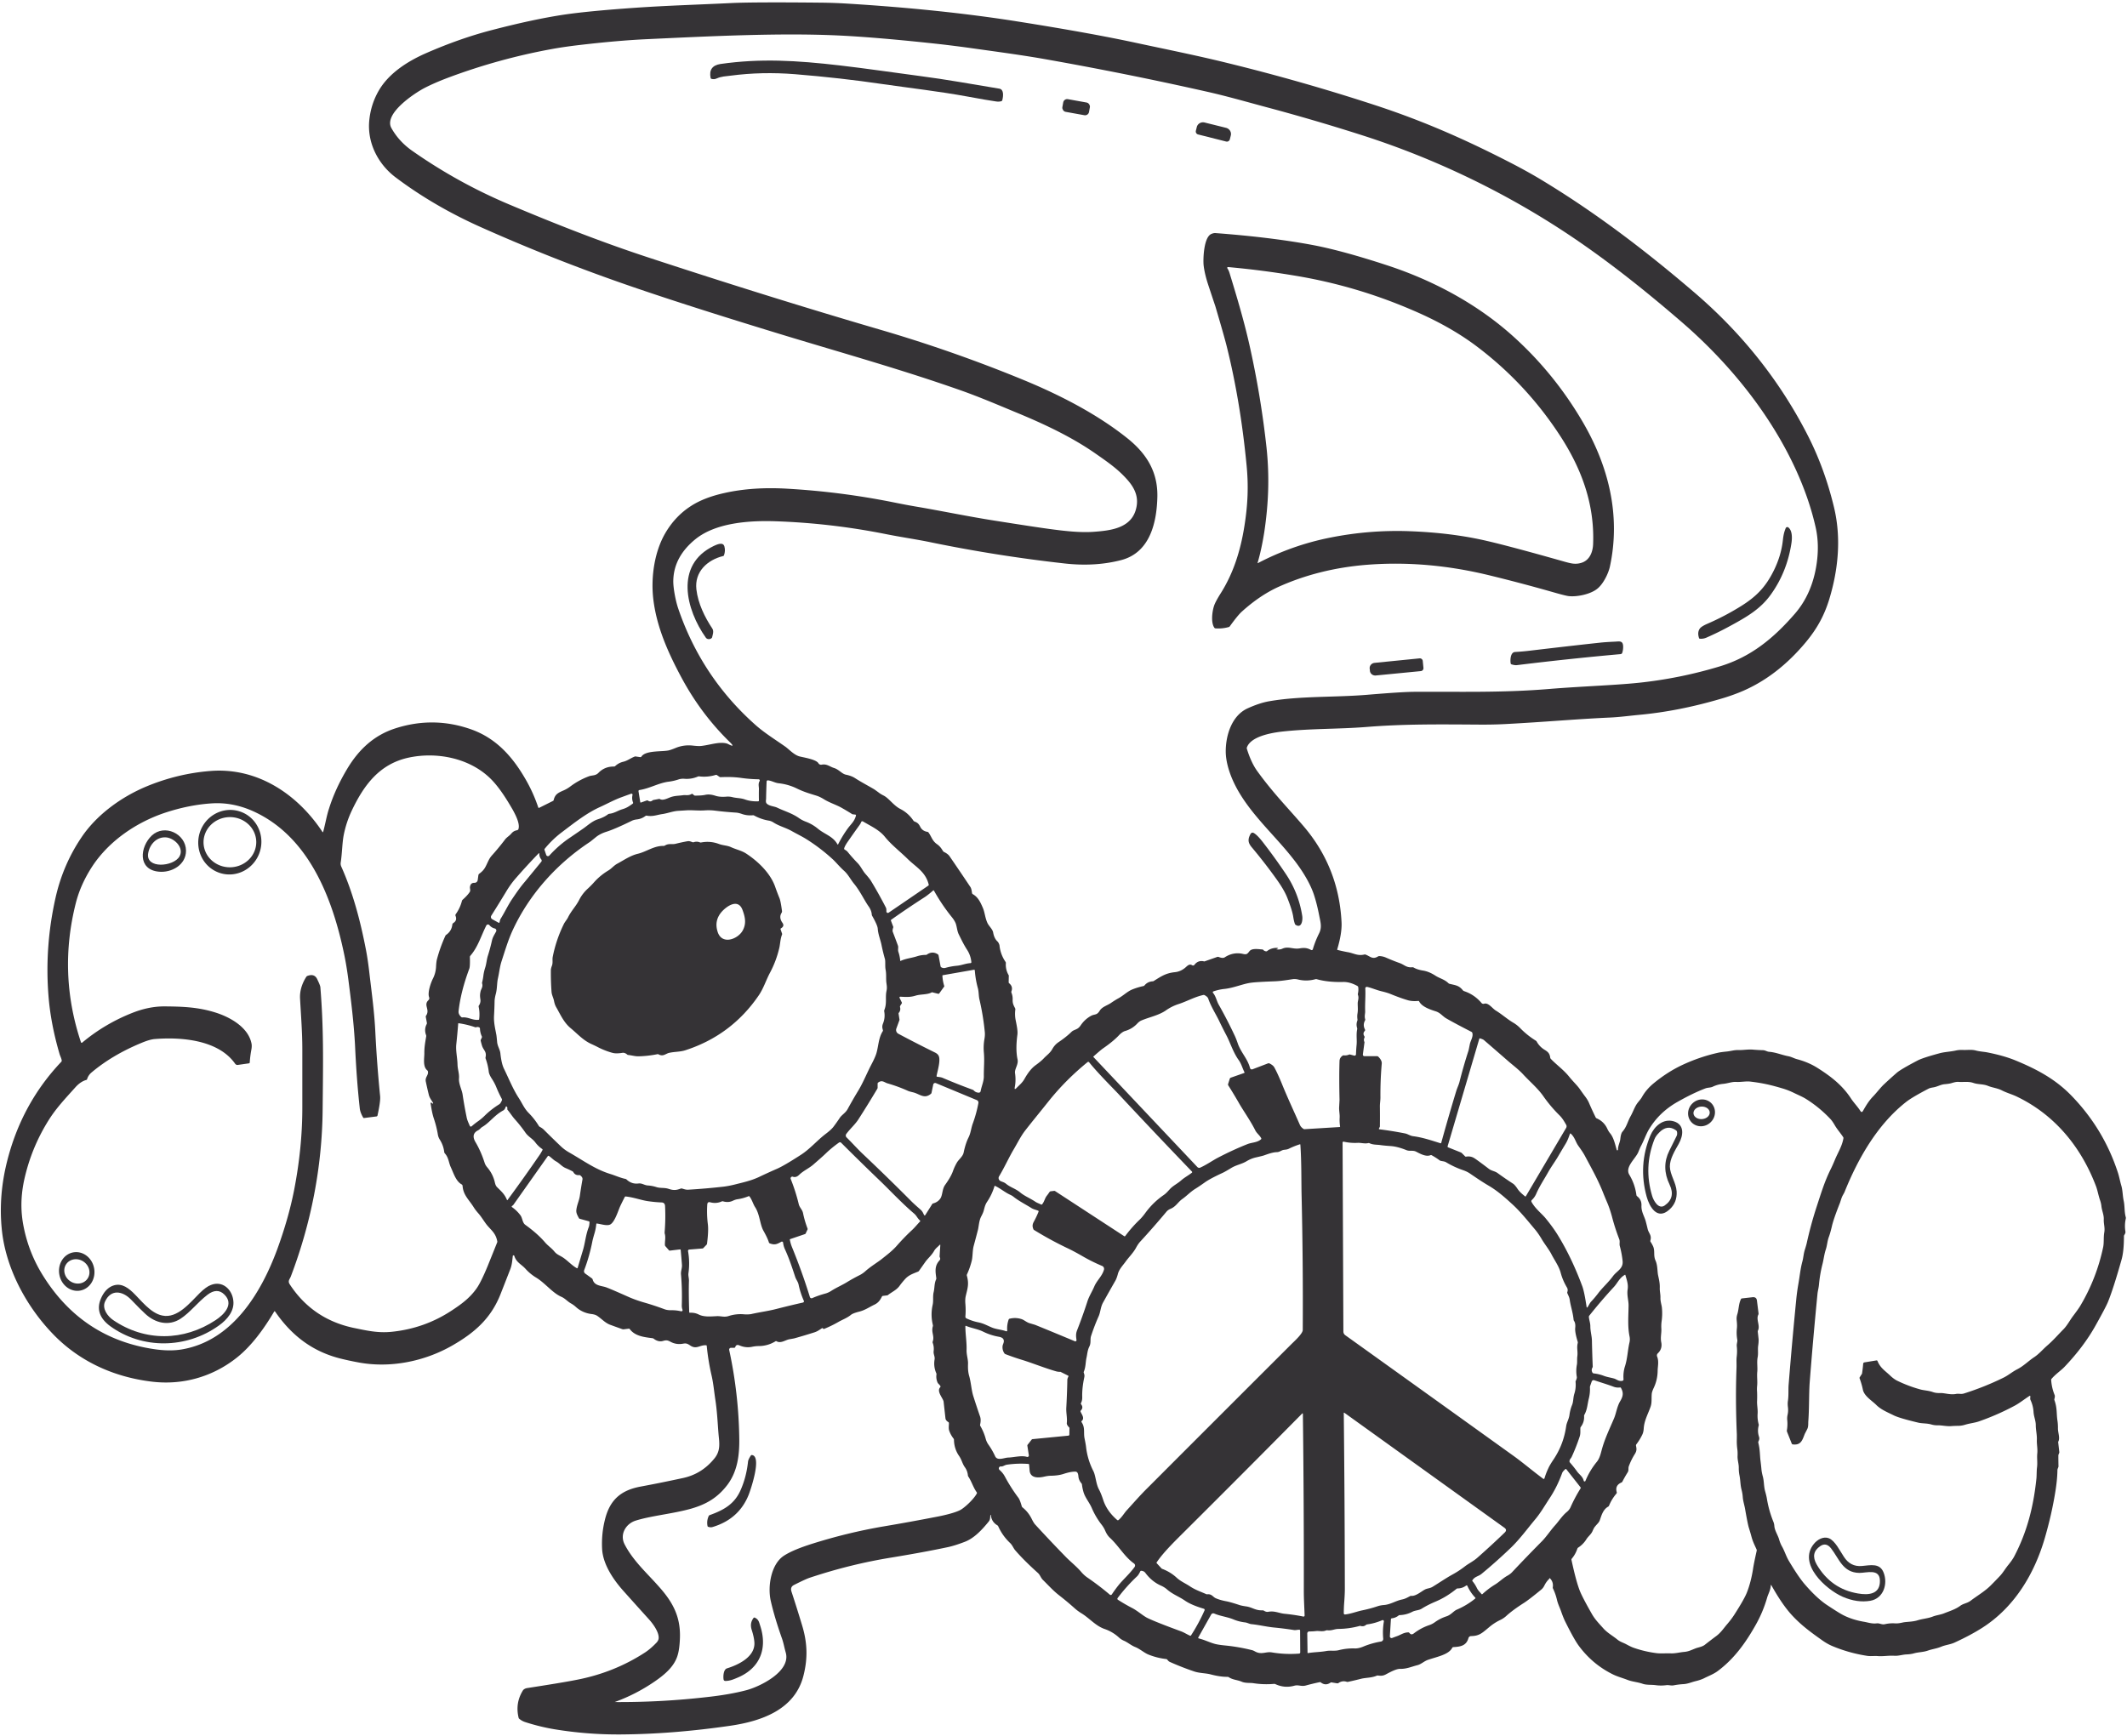 <?xml version="1.0" encoding="UTF-8" standalone="no"?>
<!DOCTYPE svg PUBLIC "-//W3C//DTD SVG 1.1//EN" "http://www.w3.org/Graphics/SVG/1.1/DTD/svg11.dtd">
<svg xmlns="http://www.w3.org/2000/svg" version="1.1" viewBox="0 0 1602 1308">
<path fill="#353336" d="M 745.9 1141.5 C 745.7 1143.5 745.9 1144.8 744.6 1146.4 C 739.9 1152.2 733.8 1158.9 726.6 1161.6 Q 719.6 1164.3 714.3 1165.5 Q 696.5 1169.3 671.6 1173.4 C 650.6 1176.8 630.5 1181.8 610.3 1188.5 Q 607.3 1189.4 598.2 1194 Q 595 1195.5 596.1 1199 Q 600.2 1211.5 604 1224.1 C 608.1 1237.4 608.5 1249.1 605.2 1262.2 C 598.8 1288.2 573.2 1296.8 549.7 1300.2 C 522 1304.2 495 1306.5 467.8 1306.7 Q 442.2 1306.9 417 1302.7 Q 406.1 1300.8 395.6 1297.4 Q 393.1 1296.6 391.1 1294.9 Q 390.7 1294.6 390.6 1294.1 Q 387.9 1282.9 394 1273.3 Q 394.3 1272.9 395.3 1272.3 Q 395.9 1272 396.8 1271.8 Q 423.4 1267.7 433.5 1265.7 Q 462.4 1260.3 486.2 1244.7 Q 490.3 1241.9 494.4 1237.6 Q 496.1 1235.8 496.1 1233.9 C 496.2 1229.2 491.6 1223.1 488.8 1220 Q 479.4 1209.6 470.1 1199.2 C 462.3 1190.6 454.2 1178.9 453.5 1167.1 Q 452.9 1155.8 455.6 1145 C 459.2 1130.2 467.4 1122.8 482.3 1120 Q 498.4 1117 514.5 1113.5 Q 528.8 1110.4 538.3 1098.5 C 542 1093.8 542.1 1089.1 541.4 1082.8 C 540.6 1074.8 540.3 1064.1 538.7 1054 C 537.8 1048 537.3 1042.1 535.9 1036.1 Q 533.4 1025.2 532.3 1014 Q 532.3 1013.5 531.7 1013.5 C 527.2 1013.2 524.7 1016.7 520.2 1013.9 C 518.1 1012.5 517.1 1011.8 514.5 1012.3 Q 509.3 1013.3 504.7 1010.7 C 502.6 1009.6 501.6 1009.6 499.5 1010.2 C 496.9 1011 494.5 1010.2 492.4 1008.6 A 1.9 1.8 -20.9 0 0 491.6 1008.2 C 485.4 1007.4 478.3 1006.7 474.3 1001.3 A 0.8 0.8 68.1 0 0 473.6 1001 L 469.6 1001.5 Q 469.2 1001.5 468.8 1001.4 Q 464 999.7 459.4 998 C 455.7 996.6 453 993.4 449.6 991.2 Q 448.1 990.3 445.7 990 Q 438.9 989.2 433.9 984.8 Q 432.1 983.1 429.9 981.9 C 427.2 980.3 425.5 978.1 422.6 976.9 C 415.8 973.8 410.6 966.6 403.6 962.4 Q 399.2 959.7 395.8 955.9 C 392.6 952.4 389 951.2 387.4 946.3 A 0.6 0.6 0 0 0 386.2 946.4 C 385.8 949.9 385.6 953 384.3 956.3 Q 380.6 965.8 376.9 975.2 C 369.7 993.3 357.5 1004 340.8 1013.6 C 319.6 1025.8 293.5 1031 269.3 1026.3 Q 263.4 1025.2 257.6 1023.8 C 235.7 1018.6 219.7 1006.3 207.2 988.1 Q 206.8 987.6 206.5 988.1 C 199 1000.8 189.4 1014.2 178 1023.1 C 159.8 1037.4 137.4 1043.7 114.3 1040.9 C 85.4 1037.4 59 1025.4 38.9 1004 C 19.2 983.2 4 954.6 1.3 925.6 Q -1.1 900.9 5.2 875.5 Q 16.1 831.6 46.2 799.9 Q 46.5 799.5 46.5 799 C 46.3 797.4 45.2 795.3 44.9 794.2 Q 38.1 771 36.5 750 Q 33.6 713.1 41.8 676.5 Q 47.4 651.5 61.4 630.8 C 72.9 613.7 91.4 600.4 110.3 592.5 Q 133.9 582.7 159 580.8 C 194.2 578.2 224.2 598.5 242.9 626.8 Q 243.2 627.2 243.4 626.7 C 245 620.9 246.1 614.2 247.8 609.2 Q 252.4 594.5 261.4 579.4 C 270.1 564.8 281.6 553.9 297.9 548.7 Q 326.6 539.5 354.9 549.5 C 373.5 556.1 385.8 569.8 395.5 586.5 Q 401.6 596.9 405.4 608.3 A 0.5 0.5 -22.3 0 0 406.1 608.6 L 416.5 603.4 A 0.9 0.9 84 0 0 417 602.8 C 418.1 598 420.9 597.1 424.9 595.3 Q 427.5 594.1 429.7 592.4 Q 436 587.7 443.4 584.9 C 446 583.9 448.4 584.6 450.7 582.3 Q 455.4 577.4 462.5 577.5 A 1.4 1.4 -65.7 0 0 463.4 577.1 Q 466 574.7 469.4 573.9 C 472.7 573.1 474.9 571.2 478 570 A 1.3 1.3 -51.5 0 1 478.7 569.9 L 482.2 570.4 Q 482.8 570.5 483.1 570 C 486.2 565.3 498 566.4 503.3 565.4 Q 505 565.1 509.1 563.4 Q 515.1 561 521.6 561.7 Q 525.9 562.2 528 562 C 532.8 561.5 538 559.9 542.3 559.7 Q 546.4 559.5 548.5 560.6 Q 554.3 563.6 549.6 559 Q 528.2 538.1 513.6 511.1 C 503.3 492 494.2 471.9 491.9 450 C 490.3 434.2 493 415.6 501 401.8 Q 508.5 388.9 520.3 381.3 Q 530.1 374.9 545.3 371.5 Q 566.8 366.6 593.3 368.2 Q 632.9 370.5 671.7 378.2 Q 683.5 380.6 691.4 381.9 C 710.6 385.2 729.7 389.2 748.9 392.2 Q 779.8 397.1 790.3 398.5 C 800.7 399.9 813.4 401.5 824.5 400.6 C 836.2 399.7 850.9 398 855.2 384.9 C 858.2 375.7 855.3 368.3 848.8 361.1 C 841.9 353.4 835 348.6 825.1 341.7 C 807.2 329.2 786.5 319.5 766.5 311.2 C 752.5 305.4 738.3 299.3 724.2 294.3 C 680.6 278.9 636.1 266.4 591.9 253 Q 507.5 227.3 461.5 210.9 Q 411.1 193 362.1 171.1 Q 326.8 155.3 298.2 133.8 C 284.9 123.9 276.2 107.5 278.2 90 Q 279.5 78.3 285.2 68.4 C 292.7 55.3 306.9 46.2 320.8 40.1 Q 346.4 28.9 370.3 22.7 Q 401.7 14.5 425 11 Q 443.5 8.3 477.8 5.9 C 502 4.2 526.4 3.5 550.8 2.3 Q 567.6 1.5 617.9 2 Q 628.2 2.1 637.9 2.7 Q 709.4 7.1 767.2 16.3 Q 821.4 24.9 855.7 32.3 C 878.5 37.2 901.5 41.8 924.2 47.4 Q 980.2 61.1 1035 79 C 1073 91.4 1105.7 106 1140.6 124.1 Q 1150.1 129.1 1158.1 133.8 C 1200.5 159.1 1239.4 188.8 1276.8 220.9 Q 1330.4 267 1361.6 328.1 Q 1374.4 353.2 1381.4 382.5 C 1386.8 405.3 1384.6 428.8 1377.8 451.3 C 1374 463.7 1368.7 473.4 1360.2 483.7 C 1346.4 500.3 1329.6 514 1309.2 522 Q 1302.3 524.7 1295.6 526.6 C 1275.5 532.5 1255 536.7 1234.1 538.6 C 1226.8 539.3 1219.5 540.3 1212.3 540.6 C 1186.1 541.8 1164.1 543.9 1133.7 545.5 Q 1124 546 1113.8 545.9 C 1083.5 545.7 1057.5 545.4 1029 547.7 C 1007.4 549.4 985.9 548.8 964.4 551.3 C 956.7 552.3 941.9 555 939.1 563.2 A 1.5 1.4 -45.7 0 0 939.1 564.1 Q 942.3 574.5 946.9 580.9 C 958.9 597.5 969.8 608.4 981.6 622.2 Q 1008.3 653.3 1010.4 694.5 Q 1010.9 702.7 1007.2 715.1 Q 1007 715.6 1007.5 715.7 Q 1011.1 716.6 1014.8 717.3 C 1019.5 718 1022.4 720.4 1027.7 719.1 Q 1028.1 719 1028.6 719.2 C 1032.2 720.6 1033.8 723.1 1038 720.5 A 1.7 1.7 -59.3 0 1 1039 720.3 Q 1041.5 720.4 1043.8 721.4 Q 1049 723.7 1054.3 725.6 C 1057.7 726.8 1059.3 729.2 1063.8 728.7 Q 1064.2 728.7 1064.7 728.9 Q 1067.4 730.5 1071.7 731.2 Q 1076.3 731.9 1081.2 735.1 C 1084.5 737.2 1087.9 737.8 1090.9 740.7 A 1.7 1.7 73.7 0 0 1091.8 741.2 C 1096.2 742.3 1098.8 742.3 1101.8 746.1 Q 1102.2 746.5 1102.7 746.7 Q 1110.5 749.3 1115.8 755.6 A 1.9 1.9 61.1 0 0 1117.8 756.2 C 1121 755.1 1124.1 759.9 1126.7 761.4 C 1131.6 764.4 1135.4 768 1140.3 770.8 Q 1142.7 772.3 1144.7 774.3 Q 1150.1 779.9 1156.7 784 Q 1157.1 784.2 1157.4 784.7 Q 1159.5 788.5 1163.2 790.8 C 1166 792.5 1167.2 793.7 1167.6 796.9 A 1.6 1.6 -71 0 0 1168.1 797.8 C 1172.3 802.2 1177.7 806 1181.8 811.1 C 1184.5 814.5 1188 817.8 1189.8 820.4 Q 1192.1 823.7 1193.6 825.7 Q 1195.7 828.4 1196.7 830.7 Q 1199.1 836.3 1201.8 841.8 A 1.4 1.4 -0.4 0 0 1202.5 842.5 Q 1208 844.9 1210.5 850.2 Q 1211.5 852.4 1212.7 853.8 C 1215.5 857.2 1216.5 862.4 1217.7 866.4 A 0.5 0.5 0 0 0 1218.6 866.3 C 1218.6 863 1220.1 860.9 1220.4 857.9 Q 1220.8 854.1 1221.9 852.7 C 1225.2 849 1225.9 844.8 1228.2 840.8 C 1230 837.6 1231.2 833.8 1233.3 831 C 1234.5 829.4 1235.8 828.1 1236.8 826.3 Q 1239.9 820.8 1245.3 816.3 Q 1255.6 807.8 1266.5 802.6 Q 1279.8 796.3 1294.1 793.1 Q 1295.7 792.7 1300.5 792.2 C 1303.6 791.9 1306.1 791 1309.2 791.1 C 1313.1 791.2 1316.8 790.4 1320.6 790.8 Q 1324.3 791.1 1328 791.2 C 1329.7 791.3 1330.9 792.3 1332.4 792.4 C 1337.5 792.8 1341.7 794.7 1346.7 795.7 C 1349.1 796.1 1351.1 797.3 1353.2 797.9 Q 1362 800.2 1368.8 804.5 C 1379.1 811 1387.7 817.7 1394.2 827.7 C 1396.4 831 1399.2 833.8 1401.2 837 Q 1402.2 838.5 1403.1 837 C 1405.4 833 1407.3 829.7 1410.6 826.2 C 1413.6 823.1 1416.2 819.5 1419.2 816.7 Q 1423.8 812.4 1428.5 808.3 Q 1431.4 805.7 1444.4 798.9 Q 1448.3 796.9 1460.5 793.6 C 1464.3 792.5 1468.6 792.4 1472.8 791.5 Q 1475.4 790.9 1478.2 791 C 1481.8 791.2 1484.8 790.5 1488.4 791.5 C 1491.1 792.2 1494.4 792.4 1496.5 792.8 Q 1508.8 795.2 1517.5 798.7 C 1535.1 805.9 1548.6 813.5 1560.3 825.6 Q 1584.5 850.6 1595.2 883.6 C 1596.2 886.7 1596.8 890.2 1597.8 893.5 C 1598.8 897.2 1598.7 900.8 1599.5 904.6 C 1600.4 908.8 1599.9 912.8 1601.1 917.1 Q 1601.2 917.6 1601.1 918.1 Q 1600 922.9 1600.8 927.8 Q 1601 928.9 1600 930.4 A 1.6 1.6 62.7 0 0 1599.7 931.3 Q 1599.7 942.7 1597.9 949 Q 1591.7 971 1587.6 981 Q 1585.9 985.1 1578 999.2 Q 1569.2 1014.8 1554.8 1029.9 C 1552.2 1032.6 1548 1035.4 1545.1 1038.9 Q 1544.8 1039.3 1544.9 1039.8 Q 1545.3 1045.6 1547.5 1051 Q 1547.9 1052 1547.3 1054 A 1.6 1.5 44.1 0 0 1547.4 1055 C 1549.5 1061 1548.8 1064.8 1549.6 1070.2 Q 1550 1072.6 1550 1076 C 1549.9 1079 1551.7 1083.3 1550.3 1086 Q 1550.1 1086.4 1550.2 1086.8 L 1551 1093.8 A 1.8 1.7 54.1 0 1 1550.9 1094.7 Q 1550.7 1095.2 1550.5 1095.7 Q 1550.3 1096.1 1550.3 1096.5 Q 1550.3 1100.6 1550.4 1104.7 C 1550.4 1105.5 1549.6 1106.5 1549.6 1107.6 Q 1549.5 1114.8 1548 1124 Q 1545.3 1140.8 1540.2 1158.4 C 1532.3 1185.8 1517.1 1211 1492.9 1226.4 Q 1484.1 1232 1472.1 1237.5 C 1469.1 1238.9 1465.6 1239.2 1462.3 1240.5 C 1458.8 1242 1455.6 1242.3 1452.1 1243.5 C 1448.5 1244.8 1444.9 1244.6 1441.2 1245.7 Q 1438.8 1246.3 1436.2 1246.4 C 1432.8 1246.5 1429.9 1247.7 1426.4 1247.4 C 1422.4 1247.2 1418.8 1247.9 1414.8 1247.7 C 1411.9 1247.4 1409.1 1247.9 1406.4 1247.5 Q 1392.6 1245.4 1379.8 1240 Q 1376.3 1238.5 1372.6 1235.9 C 1364.1 1229.9 1356.4 1224.3 1349.4 1216.6 Q 1342.2 1208.7 1334.2 1194.4 Q 1333.7 1193.7 1333.7 1194.5 C 1333.5 1198 1331.8 1200.8 1331 1203.5 Q 1327.8 1214.7 1322 1224.8 C 1314.5 1238 1306 1249.8 1293.8 1258.9 C 1290.6 1261.3 1286.9 1262.6 1283.2 1264.5 Q 1280.6 1265.7 1277.3 1266.5 C 1273.9 1267.3 1271.4 1268.6 1267.8 1268.8 Q 1264.2 1269 1260.6 1269.7 C 1258.5 1270.1 1256.9 1269.3 1254.9 1269.6 Q 1251 1270.1 1247.2 1269.6 C 1243.7 1269.1 1240.2 1269.6 1237.1 1268.5 C 1233.3 1267.2 1229.4 1267 1225.8 1265.6 C 1222.2 1264.2 1218.4 1263.2 1215.1 1261.6 Q 1199.5 1254 1189.1 1239.9 Q 1185.6 1235.2 1178.9 1221.7 Q 1177.6 1219.1 1176 1214.6 C 1174.9 1211.3 1173.4 1208.6 1172.6 1205 Q 1171.6 1200.8 1169.7 1196.8 A 1.4 1.4 0 0 1 1169.5 1196 Q 1170.2 1191.7 1167.1 1188.8 Q 1167.1 1188.7 1167.1 1188.8 L 1167 1189.2 Q 1167 1189.3 1167 1189.3 Q 1164.6 1191.6 1163.2 1194.5 Q 1162.2 1196.5 1160.8 1197.6 Q 1151.7 1205.1 1147.8 1207.6 Q 1139.3 1213 1134.3 1217.6 Q 1132.5 1219.2 1130.3 1220.3 Q 1125.6 1222.5 1121.7 1225.8 C 1116.3 1230.3 1114.2 1232.5 1108 1232.6 A 2.1 2.1 7 0 0 1106 1234.1 C 1104.4 1239.8 1100.2 1240.6 1094.7 1240.9 Q 1094.1 1240.9 1093.8 1241.4 C 1091.2 1246.5 1082.9 1248 1075.5 1250.5 C 1072.6 1251.5 1070.4 1253.8 1067.6 1254.5 C 1062.9 1255.7 1059.4 1257.4 1054.5 1257.3 C 1051.5 1257.2 1046.4 1260.1 1043.7 1261.5 C 1041.6 1262.6 1040.1 1262.6 1037.8 1262.3 A 1.5 1.5 -52.1 0 0 1037 1262.4 C 1033.1 1264.1 1028.8 1263.9 1025.4 1264.7 Q 1020.3 1266 1015.2 1267.1 Q 1014.7 1267.2 1014.2 1267 Q 1011 1266 1008.2 1267.9 A 1.5 1.4 31.2 0 1 1007.2 1268.2 L 1002.9 1267.5 A 1 1 -57.5 0 0 1002.2 1267.6 Q 998.4 1270.3 994.8 1267.5 Q 994.4 1267.2 994 1267.3 Q 988.7 1268.4 983.6 1269.8 C 980.1 1270.8 978 1269.1 974.8 1270 Q 967.5 1272 960.6 1268.8 Q 960.2 1268.6 959.7 1268.6 Q 951.8 1269.3 944.1 1268.1 C 941.8 1267.7 938.1 1268.2 935.3 1267 C 931.8 1265.5 928.8 1265.7 925.5 1263.6 Q 925.1 1263.3 924.6 1263.3 Q 919.1 1263.4 911.6 1261.4 C 908.1 1260.5 903.6 1260.6 899.6 1259.3 Q 890.4 1256.2 881.4 1252.2 C 880.2 1251.7 880 1251.3 879.2 1250.4 Q 878.9 1250 878.4 1249.9 Q 871.3 1249.1 864.7 1246.4 C 861.7 1245.1 858.8 1242.5 855.4 1241 C 851.9 1239.7 849.6 1237.4 846.3 1236 Q 844.3 1235.1 842.8 1233.7 Q 838.1 1229.4 832.1 1227.3 C 825.2 1225 820.5 1219 814.3 1215.3 Q 811.9 1213.8 809.8 1212 Q 803.9 1206.7 797.6 1201.8 C 793.1 1198.3 789.5 1194.2 785.5 1190.3 C 783.9 1188.7 783.4 1186.6 781.8 1185.1 Q 771.1 1175.5 764.5 1167.8 C 763.3 1166.4 762.5 1164.1 760.8 1162.5 Q 755 1157 751.8 1149.8 A 1.7 1.7 3.8 0 0 751.1 1149.1 Q 746.8 1146.5 746.3 1141.5 A 0.2 0.2 0 0 0 745.9 1141.5 Z M 962.4 714.7 Q 962.2 714.7 962 714.8 Q 960.9 715.3 962 715.3 C 963.3 715.4 964.6 715.3 965.9 714.7 C 970.3 712.7 973.8 715.3 978.8 714.5 C 982.3 713.9 984.6 714.1 987.5 715.7 A 0.9 0.9 22.4 0 0 988.8 715.1 Q 990.6 709 993.5 703.2 C 995.8 698.6 994.6 694.9 993.6 689.8 Q 991.9 681 989.6 674 C 986.4 664.4 979.8 654.3 973.4 646.3 C 957.9 626.6 936.7 608.9 927.2 584.7 Q 923.3 574.6 923.2 566.4 C 923.1 554.1 927.7 539 939.8 533.6 Q 948.9 529.5 956 528.3 C 979.6 524.2 1005.5 525.5 1030.2 523.4 Q 1056.5 521.2 1065.5 521.2 C 1099.1 521 1131 522 1166.3 519.1 C 1191.5 517 1219.4 516.2 1237.8 514 Q 1267 510.6 1295.1 502.1 C 1318.7 495 1335.8 480.9 1352 462.2 Q 1364.9 447.2 1368.2 425 Q 1370.4 410.2 1367.5 397.3 Q 1362.5 375 1351.6 351.7 C 1332.8 311.6 1303.8 275.8 1271.5 246.9 Q 1266.9 242.8 1256.3 233.8 C 1231.8 213.1 1206.2 193.1 1179.4 175.4 C 1132.6 144.5 1081.2 119.8 1027.8 102.5 Q 990.8 90.6 953.3 80.6 C 938.4 76.6 923.5 72.3 908.7 69 Q 846.6 55 783.9 44 C 765.7 40.9 747.2 38.5 728.9 35.9 Q 718.5 34.5 709.1 33.4 Q 661.1 28.1 631 26.7 C 587.2 24.7 536.4 27.2 487.5 29.5 Q 465.4 30.5 435.7 34 Q 424.7 35.3 415.9 36.9 Q 375.8 44.2 337.6 58.5 Q 327.5 62.3 320.1 66.1 C 312.6 69.9 288.7 85.6 294.8 96.5 Q 300.4 106.5 310.3 113.5 Q 344.9 137.8 383.9 154.2 C 418.3 168.7 453 182.4 488.7 194.1 Q 580.6 224.3 663 248.4 Q 718.4 264.6 771.7 286.6 C 797.8 297.4 825.7 311.6 848.5 329.7 C 863.1 341.2 872 354.9 871.7 374 C 871.3 393.4 866.3 416.1 844.7 421.9 Q 824.9 427.1 801.8 424.5 Q 751.6 418.9 702.2 408.8 C 690.9 406.4 678.6 404.7 666.3 402.2 Q 625.4 394.1 583.8 392.7 C 564.9 392.1 539.4 393.6 523.8 406.2 C 513.7 414.4 507 424.9 507.1 438.5 C 507.2 443.6 508.8 452.5 510.8 458.4 Q 528.5 510.4 569.5 546.6 C 576 552.3 584.2 557.4 591.6 562.6 C 594.1 564.4 597.6 568.3 601.6 569.7 C 604 570.5 614.6 571.9 616.4 575 A 2.3 2.3 69.1 0 0 618.8 576.1 C 622.8 575.3 624.9 577.6 628.2 578.6 C 631.8 579.7 634 582.9 637 583.6 Q 641.4 584.5 644.1 586.3 C 648.6 589.2 653.4 591.7 658 594.4 Q 658.3 594.5 661.7 597 Q 663.2 598.2 665.6 599.4 C 669.5 601.4 673.1 606.9 678 609.4 Q 684.1 612.5 688 618.3 A 1.6 1.6 84 0 0 688.8 618.9 C 691 619.8 691.9 620.5 693.1 622.9 Q 694.7 626.1 698.5 626.7 A 1.3 1.3 76.9 0 1 699.4 627.3 C 701.6 630.3 702.1 633.4 705.6 635.9 C 707.9 637.5 708.9 639 710.2 641.1 Q 710.5 641.6 710.9 641.8 Q 714 643.3 715.2 645.1 Q 723.1 656.6 730.9 668.3 Q 731.7 669.5 732.1 672.8 Q 732.2 673.3 732.6 673.6 C 736.8 675.9 738.6 680.1 740.4 684.3 C 741.7 687.5 742 691.5 743.6 695.1 C 744.6 697.5 747.5 699.9 748 702.4 Q 748.8 707.1 751.4 709.4 C 752 710 752.7 711.5 752.8 712.3 Q 753.5 719 757.3 724.6 A 1.5 1.4 31.5 0 1 757.6 725.5 Q 757.2 730.4 759.7 734.7 A 0.4 0.3 38 0 1 759.8 734.9 L 759.7 740 A 1.1 1.1 -70.6 0 0 760.1 740.8 Q 763.1 743.3 761.8 746.8 A 1.5 1.5 -46.3 0 0 761.8 747.9 Q 762.8 750.4 762.7 753.1 C 762.6 756 763.4 757.4 764.6 759.7 A 1.7 1.7 0 0 1 764.7 760.7 Q 764.2 764.8 765 768.7 C 765.8 772.7 766.6 776.6 766.3 779.3 C 765.5 785.3 765.1 792.2 766.4 798.2 C 767.2 801.9 764 805.5 764.5 808.5 Q 765.3 814.1 764.3 819.1 Q 763.9 821.4 765.5 819.8 C 767.8 817.4 770.1 815.7 771.8 812.5 Q 775.7 805.6 780 802.5 Q 784 799.6 786 797.5 C 788.4 794.9 790.8 793.5 792.6 790.3 Q 794.4 787.1 797.2 785.2 Q 803 781.3 806.9 777.5 C 808.3 776.1 809.7 776 811.4 775 Q 812.7 774.3 814 772.4 Q 816.9 768.1 821.4 765.5 C 824.5 763.7 826 765.2 828.3 761.4 C 830.2 758.4 834.1 757.5 836.9 755.5 Q 840 753.4 842.2 752.2 C 846.1 750.1 849.1 746.9 852.9 745.4 Q 856.9 743.8 861.1 742.9 Q 861.7 742.8 862 742.4 Q 864.4 739.5 868.3 739.3 A 1.3 1.3 26.9 0 0 868.9 739.1 C 874.4 735.7 877.9 733.1 885.1 732.4 Q 889.6 731.9 893.3 728.5 C 894.8 727.1 896.2 726.1 897.9 727.2 A 1.3 1.3 0 0 0 899.6 726.9 Q 902.4 723.2 906.9 724.3 A 0.6 0.5 37.6 0 0 907.2 724.3 L 916.9 720.9 Q 917.4 720.8 918 721 Q 921 722.2 922.5 721.2 Q 928.8 717.1 935.9 718.6 C 938.8 719.3 939.3 718.9 941 716.7 C 942.8 714.2 947.8 715.1 950.7 715.3 Q 951.2 715.3 951.5 715.7 Q 952.4 716.6 953.5 716.7 Q 954 716.8 954.4 716.5 Q 957.2 714.2 961.5 714.1 Q 962.1 714.1 962.5 714.3 Q 962.8 714.6 962.4 714.7 Z M 325.2 830.9 Q 325.3 831 325.4 831.2 Q 325.5 831.5 325.8 831.4 L 326.1 831.3 A 0.3 0.3 0 0 0 326.2 830.9 C 324.9 828.8 323.4 826.9 322.9 824.5 Q 321.7 819.6 320.7 814.8 C 320 811.5 322.9 810 322.3 807.2 Q 322.2 806.7 321.8 806.4 C 318.2 803.4 319.7 797.1 319.6 793.1 C 319.6 788.6 320.3 785 321 780.8 A 2.1 2 -52.2 0 0 320.9 779.8 Q 319.3 775.4 321.4 771.5 Q 321.6 771 321.5 770.5 L 320.7 766.2 Q 320.6 765.6 320.9 765.2 C 324.1 760.5 318.7 757.3 322.7 753.5 A 2 2 58 0 0 323.2 751.3 C 321.9 747.9 324.4 740.6 326 737.4 Q 328.1 733.3 328.4 728.7 Q 328.6 724.5 329.1 722.7 Q 331.5 713.7 335.4 705.1 A 1.8 1.8 0 0 1 335.9 704.4 Q 340.1 701.6 340.7 696.5 A 1.5 1.5 -13 0 1 341.4 695.4 Q 344.5 693.5 343.1 690 A 1.3 1.3 -38.5 0 1 343.2 688.8 Q 346.5 684.2 347.9 678.8 A 1.7 1.7 76.6 0 1 348.4 677.9 Q 352.1 674.6 353.8 672 C 354.6 670.8 353.7 669.3 354 668 Q 354.5 665 357.4 665.1 A 2.4 2.4 -85.5 0 0 359.8 663 L 360.3 659.4 Q 360.4 658.7 360.9 658.3 C 365.3 655.1 365.7 652.8 368 648.2 Q 369.1 645.9 371.1 643.8 Q 375.9 638.4 380.3 632.6 C 381.6 630.8 383.6 629.8 385.1 628 C 386.6 626.3 387.6 625.9 389.7 625.4 Q 390.2 625.2 390.4 624.8 C 391.9 620.9 388.4 614.1 386.2 610.1 C 381.3 601.6 375.4 592.2 368.6 585.8 C 352.8 570.9 328.5 566.3 307.7 570.8 C 285.7 575.6 274 591.6 264.9 610.8 Q 260.8 619.5 258.9 629 C 257.7 635.1 257.7 643 256.6 649.9 A 5.6 5.6 37.3 0 0 257.1 653 C 265.9 672.7 271.4 693.8 275.5 714.9 Q 277.1 723 278.4 734.7 C 280.1 749 282 763 282.7 777.7 Q 283.9 801.8 286.3 825.8 Q 286.7 829.6 284.3 840.5 Q 284.1 841 283.6 841.1 L 274.2 842.3 A 0.7 0.7 -19 0 1 273.5 841.9 Q 271.4 838.3 271 835.3 Q 268.6 813.9 267.4 787.5 C 266.5 770.6 264.5 754.6 262.4 738.2 Q 261 727.4 259.1 718.4 C 250.3 676.3 232.5 630.4 191.2 611.4 Q 175.9 604.4 160.3 605.2 Q 142.7 606.2 124 612.4 C 102.7 619.6 82.5 633.3 69.9 652.1 Q 60.9 665.7 57.2 680 Q 43.6 733.3 61 785.3 A 0.6 0.6 0 0 0 61.9 785.5 Q 79 771.2 99.9 763 Q 112.1 758.2 123.7 758.2 C 137.3 758.3 149.2 758.7 162.2 762.8 C 173.1 766.2 186.6 773.7 189.3 785.6 Q 189.9 787.8 189.3 790.9 Q 188.4 795.7 188.1 800.5 A 0.7 0.7 88 0 1 187.5 801.1 L 179.1 802.3 A 2.1 2.1 0 0 1 177.1 801.4 C 164.4 783.3 136.3 781.2 116.5 782.8 Q 112.7 783.1 106.3 785.8 Q 84.4 794.9 68.8 808.1 Q 66.5 810.1 65.6 813 Q 65.5 813.5 65 813.6 Q 60.8 814.8 57.1 818.8 C 49.4 827.4 42.6 834.5 36.9 843.5 Q 23.3 865 18 890 C 15.6 901.9 15.5 912.7 17.8 924.2 Q 21.7 943.9 32.3 960.9 Q 62 1008.6 116.6 1016.5 Q 127.7 1018.1 136.5 1016.7 C 174.6 1010.5 196.4 974.7 208.7 941.5 Q 217.3 918 221.5 896.7 C 225.5 876.1 227.7 855.5 227.7 834.5 Q 227.7 812.5 227.7 790.5 C 227.7 777.9 226.7 765.2 226 752.5 Q 225.5 744.1 230.7 735.9 Q 231 735.5 231.4 735.3 Q 237 733.1 239.1 738.1 C 239.9 739.8 241.2 742.5 241.3 743.8 C 243.8 775.2 243.4 797.8 243 836.2 C 242.6 879.1 234.3 921.5 219.1 961.5 C 218.2 963.9 216.5 965 218.3 967.7 Q 235.4 993.8 266.3 1000.4 C 276.1 1002.4 284.8 1004.5 295.5 1003.3 Q 319.9 1000.7 340.1 987.4 C 347.9 982.3 354 977.7 359 970.6 Q 362.3 965.9 367.3 953.8 Q 370.9 944.9 374.5 935.9 A 1.6 1.6 50.9 0 0 374.5 935 C 373.4 929.5 370.7 927.4 367.5 923.8 C 365 921 362.9 917 360.1 913.9 Q 358 911.5 356.7 909.4 C 353.2 903.8 348.9 900.4 348.4 893.4 A 1.4 1.4 -77.6 0 0 347.7 892.3 C 343.3 889.9 341.5 883.5 339.5 879.3 C 337.9 875.8 338 872.3 335.1 869 A 1.7 1.7 21.4 0 1 334.6 868 Q 334 862.9 331.2 858.5 Q 330.1 856.7 329.8 854.8 Q 328.8 848.8 326.9 843.1 C 325.5 839 325 835.4 324.3 831.3 A 0.5 0.5 18.9 0 1 325.2 830.9 Z M 521.8 598.3 L 522.7 599.1 Q 523.1 599.4 523.5 599.4 Q 528.8 599.4 531.3 598.8 Q 534.5 598.1 538.8 599.5 Q 542.1 600.6 547 600.2 Q 549.2 600 551.4 600.5 C 554.8 601.4 557.7 601.1 561.1 602.3 Q 565.5 603.9 570.9 603.7 Q 571.7 603.7 571.6 602.9 Q 571.5 598.6 571.6 594.3 C 571.6 592.6 570.9 590.5 572.1 588.5 A 0.9 0.9 0 0 0 571.4 587.1 Q 564.5 587 557.7 586 C 552.3 585.3 547.8 585.3 542.6 585.5 A 1 1 -28.1 0 1 542.1 585.4 L 539.9 583.9 Q 539.5 583.7 539.1 583.8 Q 532.9 585.7 526.5 584.9 A 1.9 1.9 0 0 0 525.5 585.1 Q 520.5 587.2 515.2 586.7 Q 513.2 586.6 511.4 587.1 Q 507.6 588.4 503.7 588.9 C 496.2 589.8 489.4 594 481.6 595.2 A 0.8 0.8 81.4 0 0 480.9 596.1 L 482.2 604.2 Q 482.3 604.8 482.8 604.6 L 487.3 603 A 0.7 0.7 53.3 0 1 487.9 603.1 Q 489.7 604.4 491.4 603.1 Q 491.7 602.8 492.1 602.7 L 496.3 601.9 A 1 0.9 53.1 0 1 497 602 C 499.2 603.3 502.4 601.6 504.5 600.8 C 508 599.4 510.9 599.6 514.4 599.1 C 516.5 598.8 518.5 599.6 520.8 598.2 A 0.8 0.8 -39.7 0 1 521.8 598.3 Z M 631.3 636 Q 634.6 629.5 638.7 623.9 C 641 620.8 643.6 618.8 644.7 614.4 A 0.6 0.6 -80.5 0 0 644.2 613.7 L 642.4 613.5 Q 642 613.5 641.6 613.2 Q 637.8 610.8 633.9 608.6 C 630.1 606.4 624.8 604.8 620.5 602.1 Q 617.6 600.3 615.1 599.5 C 610 597.9 605.9 596.8 600.5 594.2 Q 593.9 590.9 586.5 590.1 C 583.6 589.8 581.3 588.2 578.4 587.9 A 0.9 0.9 4.6 0 0 577.4 588.7 Q 577.1 595.4 577 601.8 C 576.9 603 576.5 604.6 577.7 605.6 C 579.8 607.4 583.1 607.4 585.4 608.5 C 591 611.2 596.5 612.6 602 616.5 Q 604 617.9 606.8 619 Q 611.9 620.9 616.1 624.4 C 621.2 628.6 627.3 630 630.7 636 Q 631 636.6 631.3 636 Z M 450.1 617.3 Q 454.9 615.8 457.9 613.5 Q 458.3 613.2 458.8 613.1 C 462.7 612.7 465.3 610.7 468.6 609.7 C 472.1 608.7 473.8 607.4 476.5 605.5 Q 477 605.1 476.8 604.6 Q 475.7 601.8 476.4 598.9 A 0.8 0.8 0 0 0 475.3 598 Q 471.9 599.2 468.4 600.5 C 462.8 602.5 457.4 605.5 451.9 608 C 441.7 612.6 432.3 620.1 423.3 626.9 Q 416.1 632.3 410.3 639.4 A 1 1 55.5 0 0 410.1 640.3 L 411.4 644.1 A 1.4 1.4 0 0 0 413.8 644.5 Q 421 636.6 429.4 631 Q 434.4 627.6 439.3 624.2 C 442.1 622.3 445.9 618.7 450.1 617.3 Z M 459.8 884.5 C 463.4 885.6 467.2 887.4 471.2 888.2 A 1.9 1.8 -16.8 0 1 472 888.7 Q 475.9 892.3 481 891.6 C 483.5 891.3 485.3 892.9 487.8 893.1 Q 491.2 893.3 494.6 894.4 C 497.7 895.3 500.5 894.6 503.7 895.7 C 507.3 896.9 509.4 896.7 512.6 895.5 A 1.5 1.5 -47.1 0 1 513.6 895.4 C 515.4 895.9 516.5 896.4 518.4 896.3 Q 531.7 895.5 545 894 Q 549 893.5 553.4 892.4 C 559.7 890.8 565.4 889.6 571.3 886.9 Q 578.2 883.6 585.3 880.5 Q 590.4 878.3 603.1 870.1 C 610 865.7 615.3 859.3 621.7 854.4 Q 625.8 851.3 627.5 849.2 Q 629.6 846.5 632.5 842.2 C 633.9 840 636.8 838.5 638.4 835.6 Q 642.1 828.8 646.1 822.2 C 650 815.9 652.7 808.9 656.2 802.2 Q 659 796.9 660 793.8 C 661.7 788.2 661.6 782.1 664.8 777 Q 665.1 776.6 665 776.1 C 664.4 774.2 664.3 773 665.1 771 Q 666.8 766.7 666 762.1 Q 665.9 761.6 666 761.1 C 668.2 755.7 666.6 751.6 667.7 746.5 C 668.2 744.2 667.9 742.6 667.6 740.4 C 667.2 737.2 667.7 733.9 667 730.5 C 666.5 727.8 667 724.4 666.5 722.5 Q 665 717.2 663.9 711.8 C 663.2 708.2 661.4 704 661.1 699.7 Q 661 697.2 656.9 690 Q 656.6 689.5 656.6 689 Q 656.4 686.1 654.4 683.1 C 651.2 678.7 647.9 671.5 643.5 666.1 C 640.7 662.8 639 659 635.8 656.1 C 632.6 653.3 629.3 649.2 626.8 647 Q 617.8 638.8 607.5 632.3 C 604.2 630.2 600.2 628.3 596.5 626.2 C 592 623.6 587 622.5 582.5 619.6 Q 580.8 618.5 578.8 618.2 Q 573.1 617.2 568 614.4 A 1.5 1.5 -32.6 0 0 567.1 614.2 Q 562.9 614.6 559 613.3 Q 556.2 612.3 554.3 612.2 Q 546.3 611.7 538.3 610.7 Q 535.1 610.3 531.2 610.5 C 526.3 610.9 521.4 610.2 516.8 610.5 Q 513.6 610.7 510.4 610.9 C 506.6 611.2 502.9 612.7 498.9 613.3 C 495.1 613.8 491.6 615.4 487.1 614.5 A 1.2 1.2 -56.8 0 0 486.2 614.7 Q 483.3 616.9 479.9 617.3 Q 477.3 617.6 475.8 618.4 Q 462.9 624.7 456.8 626.6 Q 452 628.1 448.8 630.7 Q 445 633.8 444.3 634.3 C 419.4 650.7 398.6 673.8 386.1 700.9 C 382.8 708 380.3 716.4 377.7 724.4 C 376.4 728.5 376 732.8 375 737.2 C 374.2 740.9 374.5 744.9 373.4 748.9 Q 372.5 752.3 372.5 754.7 Q 372.4 759.9 372.1 765.1 C 371.8 770.2 372.9 774.6 373.8 779.4 Q 374 780.3 374.4 784.7 C 374.6 788.2 376.6 790.5 376.9 793.8 Q 377.7 801.2 379.5 805 C 383.2 812.5 386.3 820.5 390.9 827.5 C 393.3 831.2 394.8 835 398 838.3 Q 402.5 842.8 405.8 848.2 A 1.9 1.8 88 0 0 406.5 848.9 Q 408.5 850 409.5 851 Q 415.8 857.3 422.3 863.5 Q 425.1 866.2 428.8 868.3 C 439.5 874.4 448.3 881 459.8 884.5 Z M 638.8 633.7 C 637.8 635.1 636.2 637.5 635.8 639.2 Q 635.7 639.7 636.1 640 C 637.1 640.6 637.9 641.1 638.6 642 Q 642.1 646.3 646 650.3 C 648.5 652.9 649.7 656.1 652.2 658.8 Q 655 662 656.1 663.8 Q 661.9 673.4 667.1 683.5 C 667.7 684.6 667.6 685.5 667.6 686.7 A 1.1 1.1 0 0 0 669.3 687.6 L 699.2 667.2 Q 699.6 666.9 699.5 666.5 C 697.1 656.6 689.7 653.2 683.3 646.8 C 677.9 641.5 671.4 636.5 666.6 630.6 C 662.4 625.3 656.1 622.5 650.2 619 Q 649 618.2 648.5 619.6 Q 648.3 620.2 647.5 621.4 Q 643.1 627.5 638.8 633.7 Z M 385.4 677.8 C 388.6 673.1 391.6 668.6 395.4 664.2 Q 401.5 656.8 407.7 649.2 A 1.4 1.4 45.2 0 0 407.7 647.5 Q 406.2 645.6 406.2 643.3 Q 406.2 642.4 405.6 643 Q 396.5 652.4 388 662.2 Q 384.3 666.5 381 672.1 Q 375.6 681 370 689.9 A 1.9 1.9 0 0 0 370.7 692.5 L 375.6 695.2 Q 376.1 695.4 376.2 694.9 C 376.5 694 376.6 693 377 692.3 C 380 687.5 382.5 682.2 385.4 677.8 Z M 706.9 719.8 L 708.4 727.9 A 1.1 1.1 12.2 0 0 708.9 728.7 Q 710.3 729.6 712 729.2 Q 716.2 728 720.5 727.6 C 724.2 727.3 727.3 725.8 731 725.6 A 0.7 0.7 85.1 0 0 731.6 724.8 Q 731.1 719.9 728.6 715.9 C 725.7 711.4 724.2 708.1 722.1 703.9 C 720.9 701.4 720.8 698.7 719.9 695.9 Q 719 693.5 716.7 690.7 Q 709.3 681.5 703.5 671.1 Q 703.2 670.6 702.8 670.9 Q 698.8 674.4 696.3 676 Q 683.7 684.1 671.4 692.8 Q 670.8 693.1 671.1 693.8 L 672.8 698.3 A 0.5 0.5 46.4 0 1 672.8 698.6 Q 672 701 672.4 702 Q 674.4 707.2 676.3 712.4 C 676.8 713.8 676.1 715.3 676.6 717 Q 677.7 720.2 678 723.6 Q 678 724.1 678.4 723.9 C 682.3 722.1 686.4 721.8 690.5 720.5 Q 693.8 719.4 697.4 719.4 Q 697.8 719.4 698.2 719.1 Q 702.3 716.3 706.4 719 Q 706.8 719.3 706.9 719.8 Z M 362 746.7 C 362.4 745.1 363.8 743.5 363.2 741.2 A 2 2 44.4 0 1 363.1 740.2 Q 363.8 737.5 364.1 734.8 Q 364.4 732.4 365.3 729.4 C 366.4 726.3 366.5 722.9 367.5 719.9 Q 369.3 714.2 370.6 708.3 C 371.2 705.8 372.5 704 373.7 701.7 A 1.6 1.6 0 0 0 372.6 699.5 Q 370.2 698.9 368.6 697 A 1.4 1.4 0 0 0 366.3 697.2 C 362.3 705.1 360 713.5 354.2 720.1 A 1.4 1.4 64.4 0 0 353.9 721 Q 354.1 728 353.5 729.7 Q 347 747.1 345.4 761.7 Q 345.1 764.1 347.4 766.2 A 1.1 1.1 -25.9 0 0 348.3 766.5 C 352.7 766.1 355.9 768.8 360.4 768.3 Q 360.9 768.3 360.9 767.8 Q 361.5 763 360.5 758.4 A 1.3 1.3 -33.6 0 1 360.8 757.4 Q 362.2 755.2 361.8 752.8 C 361.4 750.2 361.5 748.9 362 746.7 Z M 706.6 748.7 L 702.2 747.6 A 0.5 0.5 0 0 0 701.8 747.6 C 698.5 749.5 693.5 748.9 689.6 750.1 C 685.4 751.4 682.3 751.1 678.1 750.9 A 0.6 0.6 78.9 0 0 677.5 751.7 L 679.2 755.2 A 0.7 0.7 48.8 0 1 679.2 755.9 L 678 757.8 A 1.3 1.3 -37.9 0 0 677.9 758.8 Q 678.5 761.2 677 763 Q 676.7 763.3 676.8 763.8 L 677.4 767.7 A 1.7 1.6 50.2 0 1 677.4 768.6 L 675.1 774.9 A 3.2 3.2 23.9 0 0 676.6 778.8 Q 689.9 785.9 703.9 792.8 Q 706.3 793.9 707 795.5 C 708.6 798.9 706.1 806.8 705.4 810.6 A 0.6 0.5 10.2 0 0 705.8 811.2 C 707.2 811.4 708.7 811.5 709.9 812 Q 721.1 816.8 732.6 821 Q 733.1 821.2 733.5 821.6 Q 735 823.2 737.3 823.2 A 1.4 1.4 0 0 0 738.6 822 C 739.3 818.2 741 814.8 741 810.9 C 740.9 804.8 741.6 799.1 741 792.7 Q 740.6 787.9 741.4 783.1 Q 742 779.8 741.7 777.3 Q 740.5 765 737.7 753 C 737 750.1 737.3 747.2 736.4 744.1 Q 734.7 737.8 734.2 731.1 Q 734.1 730.5 733.5 730.6 L 710.1 734.7 Q 709.7 734.8 709.8 735.2 Q 710 739.1 711.2 742.9 A 0.4 0.4 0 0 1 711.1 743.3 L 707.5 748.3 Q 707.2 748.8 706.6 748.7 Z M 1012.2 795.1 Q 1014.2 795.3 1016.1 794.5 A 1.3 1.3 -47.7 0 1 1017 794.5 L 1020 795.3 A 1.1 1.1 0 0 0 1021.3 794.3 Q 1021.4 791.1 1021.7 787.7 C 1022.2 783.8 1021.3 779.6 1022.2 775.4 A 2.3 2.2 -48.6 0 0 1022.1 774.3 Q 1021.3 771.6 1022.3 769 Q 1022.5 768.5 1022.4 767.9 Q 1022.1 765.8 1022.4 763.8 C 1022.9 760.8 1022.6 758.9 1022.6 756.1 C 1022.5 754.1 1023.7 752.2 1022.8 749.6 A 1.6 1.6 41.8 0 1 1022.7 748.8 Q 1023.3 746.3 1023 743.8 Q 1022.9 743.2 1022.5 742.9 Q 1016.8 739.7 1011.7 739.8 Q 1000.2 740.1 991.7 737.7 A 1.8 1.8 45.3 0 0 990.8 737.7 Q 984.3 739.5 977.9 738 Q 975.6 737.4 973.6 737.7 C 969 738.4 964.8 739.1 959.9 739.3 Q 946.2 739.8 942 740.4 C 936.2 741.2 929.4 744.2 922.6 745 Q 918.3 745.4 913.9 746.9 A 0.7 0.7 60.6 0 0 913.6 748 C 915.8 750.6 916.3 754 917.8 756.7 Q 924.2 768 929.7 779.7 Q 930.9 782.1 932.4 786.5 C 934.9 793.3 939.7 797.7 941.5 804.7 A 1.4 1.4 -17.5 0 0 943.3 805.6 L 955.1 801.1 Q 955.6 801 956 801.1 Q 958.9 802.5 959.8 804.2 Q 962.1 808.3 965.4 816.3 C 969.8 827.2 974.5 837.1 979.1 847.6 Q 979.9 849.3 981.8 850.5 Q 982.2 850.8 982.7 850.7 L 1008.8 849.1 Q 1009.4 849.1 1009.3 848.6 Q 1008.8 845.2 1009 841.9 C 1009.1 839.3 1008.5 837 1008.6 834.3 Q 1008.9 828.7 1008.9 828.7 Q 1008.5 810.9 1008.9 799.3 Q 1009 796.9 1011.1 795.4 Q 1011.6 795 1012.2 795.1 Z M 1027.9 776.7 Q 1026.2 778.5 1027.6 780.7 A 1 1 0 0 1 1027.7 781.7 Q 1026.9 783.3 1027.6 784.9 A 0.7 0.6 37.5 0 1 1027.7 785.2 L 1026.5 794.3 Q 1026.4 795.7 1027.8 795.7 L 1037.1 795.7 Q 1037.6 795.7 1038 796 Q 1040.9 798.8 1040.7 801.3 Q 1039.6 814 1039.7 826.8 C 1039.7 829.1 1039.3 831.2 1039.3 833.4 Q 1039.4 840.9 1039.3 848.5 Q 1039.3 848.9 1039.1 849.2 L 1038.7 850 Q 1038.3 850.7 1039 850.8 Q 1048.6 852 1058.2 853.9 C 1060.3 854.3 1062 855.7 1064.4 856 C 1071.4 856.9 1078.2 859.2 1084.9 861.3 Q 1085.3 861.4 1085.5 861 Q 1090.9 841.4 1096.8 822 C 1097.5 819.7 1098.6 817.5 1099.2 815.3 Q 1102.2 803.3 1106 791.6 Q 1106.2 791 1107 786.9 C 1107.5 784 1109.8 781.1 1108.9 778.1 Q 1108.7 777.6 1108.3 777.4 Q 1095.8 771 1089.4 767.3 C 1086.7 765.8 1084.9 763.1 1081.6 762 C 1077.5 760.7 1071 758.6 1068.9 754.5 Q 1068.7 754 1068.1 754.1 Q 1063.4 754.5 1060.2 753.5 Q 1055.3 752.1 1047.4 748.9 Q 1045 747.9 1040.9 746.9 C 1037 746 1033.5 744.4 1029.7 743.5 A 1.2 1.1 5.1 0 0 1028.3 744.6 C 1028.6 750.3 1028 756 1028.2 761.8 C 1028.3 763.6 1027.5 765.5 1028.2 767.8 A 1.3 1.3 50.4 0 1 1028.1 768.8 Q 1026.3 772.1 1028 775.5 A 1 1 0 0 1 1027.9 776.7 Z M 927 811.9 L 937 808.4 Q 937.5 808.2 937.3 807.8 C 935.6 804.4 935 801.4 932.7 798.3 C 928.8 792.7 926.6 785.7 924 780.6 Q 921.1 775.1 918.4 769.5 C 916.3 764.9 912.1 758.5 910 752.3 Q 909.5 750.9 907.2 749.7 Q 906.8 749.5 906.3 749.6 C 899.6 751.1 894.2 754.3 887.8 756.4 Q 882.5 758.1 878 761.3 C 872.6 765 865.6 766.3 859.7 768.8 Q 858 769.5 856.3 771.4 Q 852.5 775.3 847.2 776.8 C 845.8 777.2 844.1 778.6 843.1 779.6 Q 838.8 784.3 830.7 789.9 Q 829 791.1 823.7 795.8 Q 823.3 796.1 823.6 796.4 L 901.8 879.2 A 1.9 1.9 0 0 0 903.9 879.7 C 908.6 877.6 913.5 874.2 917.1 872.3 Q 928.8 866.2 939.7 861.9 C 942.8 860.7 947 860.8 949.8 858.3 A 0.7 0.7 0 0 0 949.9 857.5 C 948.6 855.1 946.6 853.9 945.4 851.5 C 942 844.7 937 837.6 933.7 832 Q 929.6 824.8 925.1 817.7 Q 924.8 817.2 925 816.6 L 926.2 812.8 A 1.3 1.3 89.1 0 1 927 811.9 Z M 363 787.7 Q 362.5 786 362.1 784.3 Q 361.9 783.7 362.2 783.2 L 362.9 781.7 Q 363.1 781.2 362.9 780.8 Q 361.6 778 361.5 774.9 A 1 1 10.9 0 0 360.9 774 Q 359.8 773.5 358.6 773.9 A 1.1 1 -43.8 0 1 357.9 773.9 Q 351.8 771.8 345.5 770.9 Q 345.1 770.8 345.1 771.2 Q 344.5 778.9 343.7 786.5 C 343.1 791.5 344.5 796.8 344.6 802.2 C 344.7 805.7 346 808.8 345.7 812.5 C 345.4 816.5 347.9 821.1 348.4 824.5 Q 349.7 833.2 351.5 841.9 C 351.9 844 352.9 846 353.7 847.9 Q 354.3 849.4 355.5 848.3 Q 357.9 846.2 360.4 844.5 Q 363 842.6 365.1 840.5 Q 370.1 835.6 376.1 831.9 Q 377.1 831.2 378 829 Q 378.2 828.5 378 828 Q 375.6 823.5 373.7 818.8 Q 372.6 816.1 370.7 813.1 Q 368.3 809.5 368.1 807.2 Q 367.5 802.3 365.8 797.6 Q 365.6 797.1 365.7 796.6 C 366.7 792.1 364.1 791.3 363 787.7 Z M 1128 883.8 Q 1133.8 888 1139.8 891.9 Q 1141 892.8 1142.6 895.1 C 1144.3 897.8 1146.3 899.4 1148.6 901.3 Q 1149 901.6 1149.3 901.1 L 1179.6 849.7 A 2.4 2.3 -44.4 0 0 1179.6 847.4 C 1178.1 844.8 1176.8 842.5 1174.6 840.3 Q 1167.9 833.7 1162.5 826 C 1158.2 819.8 1152.1 814.8 1146.9 809.1 C 1143.8 805.8 1139.4 802.4 1136.7 800.1 Q 1127.3 791.9 1117.8 783.7 Q 1117.1 783 1114.7 782.3 Q 1114.3 782.2 1114.2 782.5 L 1090.3 863.6 Q 1090.2 864.2 1090.7 864.4 L 1100.2 868.2 Q 1100.7 868.4 1101.1 868.8 L 1103.3 871 Q 1103.7 871.5 1104.2 871.4 Q 1107.8 870.8 1110.5 872.6 Q 1113 874.2 1121.4 880.6 C 1123.5 882.2 1125.8 882.2 1128 883.8 Z M 791.3 897.5 L 793.8 897.2 Q 794.4 897.1 794.9 897.5 L 846.7 931.3 Q 847.1 931.6 847.5 931.2 Q 852.1 925 857.6 919.6 Q 860.1 917.3 862.5 914 Q 868.2 906.1 876.2 900.5 C 878.3 899.1 879.4 897.7 881 896 C 883.4 893.3 886.8 891.8 889.6 889.3 C 892.1 887.1 895 885.6 897.7 883.5 A 0.6 0.6 0 0 0 897.8 882.7 Q 869.8 853.6 842.3 824.1 C 836.9 818.4 827.1 808.7 820.3 800.3 Q 819.7 799.7 819.1 800.2 Q 803 813.3 790.4 828.9 C 783 838.2 778 844.2 772 851.9 C 768.8 856.1 766.5 860.8 763.8 865.4 C 759.9 871.9 756.6 879.4 752.5 886.2 A 2.5 2.5 0 0 0 753.6 889.8 C 755.1 890.5 756.4 890.7 757.8 891.9 C 761.1 894.6 764.9 895.5 768.3 898.3 C 771.6 901.1 776 902.8 779.7 905.3 C 781 906.2 782.6 906.7 784 907.4 Q 784.5 907.7 784.9 907.3 C 786.6 905.3 786.9 902.8 788.4 900.9 Q 789.5 899.5 790.5 898 Q 790.8 897.6 791.3 897.5 Z M 696.9 915.4 L 702.2 907 A 0.8 0.8 8.2 0 1 702.6 906.7 Q 706.5 905.7 708.4 902.7 C 710 900 709.6 895.7 711.9 892.6 Q 716.2 886.6 717.7 882.4 Q 718.9 879 720.7 875.9 C 722 873.6 725.2 871.3 725.8 868.3 Q 727.2 861.5 729.5 856.9 C 731.2 853.5 731.4 849.9 732.7 846.4 Q 735.5 838.7 736.9 831 A 2 2 0 0 0 735.7 828.8 L 704.9 816 A 1.5 1.5 0 0 0 702.9 817 L 701.6 823.3 A 1.4 1.4 -13.8 0 1 701.1 824.1 C 696 828.3 692.5 824 687.5 822.9 Q 684.9 822.3 684 821.9 Q 676.5 818.5 668.5 816.2 C 666.2 815.6 664.4 813.3 661.4 815.6 A 0.9 0.9 70.9 0 0 661 816.3 L 661 819.4 Q 661 819.8 660.8 820.2 Q 653.8 832 646.4 843.5 C 643.9 847.3 640.2 850.5 637.4 854.3 A 2 2 -49.5 0 0 637.6 856.9 C 641.9 861.1 646 865.8 650.2 869.7 Q 668.6 887.1 686.6 905.2 Q 688.5 907.1 693.3 911.3 C 694.7 912.5 695.2 913.7 696 915.4 A 0.5 0.5 -42.2 0 0 696.9 915.4 Z M 1312 978.2 L 1320 977.3 Q 1323 977 1323.3 980 L 1324.5 989.6 Q 1324.5 990.1 1324.3 990.5 C 1322.5 994 1325.8 998.7 1324.1 1002.3 Q 1323.9 1002.7 1323.9 1003.2 Q 1324.2 1005.9 1324.5 1008.6 Q 1324.7 1010.5 1324.2 1013.9 C 1323.8 1016.9 1324.4 1019.5 1323.8 1022.6 C 1323.1 1026.3 1323.9 1030.2 1323.5 1033.8 C 1323.2 1037.3 1323.8 1040.7 1323.4 1044.3 Q 1323.2 1046.5 1323.4 1048.8 Q 1323.5 1051.8 1323.4 1055.2 C 1323.2 1058.5 1324 1061.5 1323.8 1064.9 Q 1323.5 1069 1324.6 1073.1 A 1.9 1.8 -46.4 0 1 1324.6 1074 Q 1323.5 1078.2 1324.8 1082.3 C 1325.3 1083.8 1325 1084.7 1324.4 1086 Q 1324.2 1086.4 1324.3 1086.9 C 1325.7 1092.5 1325.4 1096.2 1326 1100.8 Q 1326.5 1104.8 1326.7 1107.3 Q 1327 1109.8 1327.7 1112.3 C 1328.7 1116 1328.4 1119.6 1329.4 1123.3 Q 1330.5 1127.2 1330.8 1129.2 Q 1332.3 1138.3 1335.8 1146.8 Q 1336.3 1148.2 1336.4 1149.8 C 1336.7 1153.1 1338.9 1156.3 1339.9 1159.5 Q 1340.7 1162.4 1342 1164.8 C 1344.1 1168.4 1345.3 1172.6 1347.3 1175.9 Q 1354.2 1187.5 1358.9 1193.1 Q 1368.2 1204 1376.2 1209.3 Q 1385 1215.1 1387.7 1216.5 Q 1394.6 1220.2 1403.8 1221.8 C 1406.5 1222.2 1409.9 1223.5 1413.6 1223 C 1415.9 1222.8 1417.2 1224.2 1419.8 1223.6 Q 1423.4 1222.8 1427 1223 C 1429.6 1223.2 1431.5 1222.7 1433.9 1222.2 C 1436.7 1221.8 1440.6 1221.8 1444 1220.8 C 1448 1219.5 1451.8 1219.4 1455.7 1217.9 C 1458.5 1216.8 1461.3 1216.6 1464.1 1215.5 C 1468.6 1213.7 1472.7 1212.5 1476.4 1209.8 C 1478.8 1208 1481.7 1207.9 1484.3 1205.9 C 1489.6 1201.9 1495.4 1198.6 1499.9 1193.9 Q 1503.1 1190.7 1506.2 1187.4 C 1508.6 1184.9 1510.3 1181.8 1512.6 1179 Q 1515.6 1175.3 1517 1172.7 C 1526.8 1154 1531.6 1135 1533.8 1113.7 C 1534 1111.3 1533.9 1108.4 1534.2 1105.7 C 1534.7 1102.1 1534.1 1098.8 1534.4 1095.2 C 1534.8 1091.6 1534 1088.5 1534.1 1084.9 C 1534.3 1081 1533.3 1077.6 1533.3 1073.7 C 1533.3 1070.2 1531.8 1067.3 1531.6 1063.6 Q 1531.3 1059 1529.4 1054.9 Q 1529.1 1054.3 1529.1 1053.7 L 1529.2 1052 A 0.4 0.4 0 0 0 1528.5 1051.7 C 1524.6 1054.2 1520.8 1057.3 1516.9 1059.3 Q 1504.5 1065.9 1491.2 1070.6 C 1487.8 1071.9 1484 1072.2 1480.3 1073.3 Q 1477.8 1074.1 1475.3 1074.2 Q 1472.5 1074.2 1469.7 1074.4 C 1466.1 1074.7 1462.6 1073.7 1458.8 1073.8 Q 1456.9 1073.8 1454.7 1073.2 C 1451.5 1072.2 1447.6 1072.5 1444.8 1071.8 Q 1430.5 1068.4 1426.3 1066.3 C 1421.7 1064 1416.8 1062.1 1413.1 1058.4 C 1410 1055.3 1404.2 1051.9 1403.1 1047.1 Q 1402.2 1042.7 1400.6 1038.4 A 0.9 0.9 52.4 0 1 1400.7 1037.6 L 1402.3 1035.1 A 0.3 0.2 -33.7 0 0 1402.4 1035 Q 1403 1031.2 1403.3 1027.4 Q 1403.4 1026.6 1404.2 1026.4 L 1413.4 1024.9 A 0.7 0.7 0 0 1 1414.1 1025.4 C 1416.3 1030.8 1420 1032.8 1423.9 1036.6 Q 1426.4 1038.9 1428.7 1040.1 Q 1437.5 1044.4 1446.8 1046.9 C 1449.3 1047.5 1452.7 1047.7 1455.6 1048.7 C 1458.1 1049.6 1459.9 1049.5 1462.4 1049.5 C 1465.5 1049.7 1469.2 1050.9 1473.1 1050.2 C 1475.4 1049.7 1476.9 1050.6 1479.3 1049.8 Q 1494.5 1045 1508.8 1038 C 1512.4 1036.3 1515.7 1033.4 1519.5 1031.5 C 1524.3 1029 1527.8 1025.3 1532.2 1022.4 C 1535.9 1019.9 1538.4 1016.8 1541.7 1013.9 C 1546.6 1009.7 1550.1 1005.5 1554.4 1001.2 C 1557.2 998.2 1559 994.6 1561.5 991.3 Q 1565.5 986 1566.8 983.8 Q 1579 963.3 1584 939.8 C 1584.8 936.1 1584.2 932.3 1584.9 928.4 C 1585.5 924.9 1584.4 922.2 1584.5 918.8 C 1584.7 915.2 1583 912 1582.7 908.4 Q 1582.4 906.2 1581.7 904.2 C 1580.5 900.8 1579.8 896.7 1578.7 893.8 C 1567.6 864.4 1547.8 840 1519.1 826.2 C 1515.9 824.6 1511.5 823.4 1507.8 821.5 C 1504.3 819.7 1500.7 819.5 1497.1 818 C 1493.5 816.6 1490 817.1 1486.4 815.9 C 1482.8 814.6 1479.3 815.3 1475.5 815.1 C 1473.3 814.9 1471.6 815.5 1469.5 816.1 Q 1468.1 816.5 1464.9 816.8 C 1461.7 817 1459.3 818.7 1456.2 819.2 Q 1453.7 819.6 1452.7 820.1 Q 1440 826.7 1435.5 830.3 C 1413.8 847.4 1399.3 873.1 1389.2 898.2 Q 1388.8 899 1387.9 900.6 C 1386.9 902.4 1386.2 905.3 1385.7 906.5 Q 1380.9 918.6 1379.7 924 Q 1378.5 929.1 1377.4 932 C 1376.3 935 1376.2 938 1375.2 941.2 C 1373.9 945 1373.5 949.3 1372.5 952.9 Q 1370.7 960.2 1370 967.8 C 1369.8 970.2 1369.1 972.6 1368.9 974.6 Q 1365.6 1008.1 1363 1041.6 C 1362.4 1050.3 1362.7 1060.8 1362 1070.4 C 1361.8 1072.3 1362.2 1074.7 1361.1 1076.8 Q 1359.3 1080.3 1359.3 1080.3 C 1357.5 1084.9 1356.5 1088.9 1350.4 1088.2 Q 1349.8 1088.2 1349.5 1087.6 L 1346 1078.8 Q 1345.8 1078.3 1345.8 1077.8 Q 1346.5 1073.8 1346.1 1069.8 Q 1345.9 1067.9 1346.4 1065.7 Q 1347 1062.9 1346.6 1060 Q 1346.3 1057.5 1346.6 1055.5 C 1347.2 1051.6 1346.9 1047.2 1347.1 1043.8 Q 1349.7 1011.3 1352.9 978.9 Q 1353.4 973.6 1354.5 967.2 C 1355.5 961.6 1356 955.9 1357.5 950.4 C 1358.3 947.5 1358.4 944.4 1359.4 941.4 Q 1360.5 937.9 1360.8 936.5 Q 1363.7 923.3 1367.8 910.5 C 1371.8 898.3 1374.1 890.5 1378.7 881.1 Q 1379.9 878.8 1382 873.8 C 1384.2 868.4 1387.3 863.8 1388.4 857.7 A 1.3 1.3 34.7 0 0 1388.3 856.8 C 1386.3 853.7 1383.9 851.1 1382 847.9 Q 1380 844.4 1378.2 842.6 Q 1370.1 834.1 1360.2 827.9 C 1357.3 826.1 1354 824.8 1350.8 823.2 Q 1347 821.4 1343.5 820.3 C 1333.3 817.2 1327 815.9 1318.7 814.9 C 1315.1 814.4 1311.6 815.3 1307.7 815.1 C 1304.4 814.9 1301.2 816.3 1297.5 816.6 Q 1293.5 817 1289.8 818.8 C 1288.2 819.5 1286.2 819.3 1284.4 820 Q 1275 823.6 1263.7 830 Q 1249.6 837.9 1241.8 851.1 C 1239.8 854.5 1238.2 859.1 1236.1 863.1 Q 1235.5 864.1 1234 867.8 C 1231.9 873 1223.6 879.2 1227.2 885.1 Q 1231.4 892.1 1232.5 900.3 A 1.3 1.3 15.9 0 0 1233 901.2 Q 1236.5 903.9 1236.3 908.2 C 1236.1 912.9 1238.4 916.1 1239.5 920 Q 1240.3 923 1241 926 C 1241.8 929.2 1244.2 930.6 1243 934.7 A 1.1 1.1 36.3 0 0 1243.2 935.6 Q 1244.2 937.1 1245 938.8 C 1246.7 942.4 1245.1 945.7 1246.9 949.7 C 1248.5 953.3 1248.2 957.4 1248.8 960.6 C 1249.5 963.9 1250.2 966.7 1250.1 970.2 C 1250 972.9 1250.7 975.1 1250.6 977.8 C 1250.5 980.4 1251.6 983.6 1251.7 985.2 Q 1252.2 990.3 1251.5 995.3 Q 1251.1 998.1 1251.3 1001.3 C 1251.4 1004.7 1250.5 1007.7 1251.2 1011.2 Q 1252.2 1016.2 1248.6 1019.6 A 2.2 2.2 57.3 0 0 1248.1 1022 C 1249.6 1025.7 1248.5 1029.7 1248.5 1032.8 Q 1248.4 1039.5 1245.6 1045.5 Q 1244.4 1048 1244.1 1049.7 C 1243.7 1053.2 1244.3 1056.5 1243.2 1059.7 C 1241.5 1064.8 1238.3 1070.2 1238 1076.4 Q 1237.8 1079.2 1236.8 1081.1 Q 1235 1084.8 1232.4 1088.2 Q 1232.1 1088.7 1232.2 1089.2 C 1232.7 1091.6 1232.8 1093 1231.4 1095.3 Q 1228.6 1099.7 1226.8 1104.6 C 1226.2 1106.2 1226.9 1107.5 1226 1109.1 Q 1223.8 1112.6 1221.9 1116.3 A 1.5 1.4 -87.2 0 1 1221.2 1116.9 Q 1216.2 1119.1 1217.7 1124.2 A 1.2 1.2 57.8 0 1 1217.4 1125.3 Q 1213.9 1129.4 1211.9 1134.3 A 1.6 1.5 88.4 0 1 1211.2 1135.1 C 1207.5 1137.2 1206.3 1141.3 1205 1145.1 C 1204.3 1147.2 1202.8 1148.2 1201.5 1149.9 Q 1200.6 1150.8 1199.5 1153.4 C 1198.4 1156 1196.2 1157.4 1194.8 1159.7 Q 1192.4 1163.5 1188.7 1165.9 A 1.7 1.7 82.8 0 0 1188 1166.8 Q 1186.6 1171 1183.8 1174.3 Q 1183.5 1174.7 1183.6 1175.2 Q 1187.1 1191.6 1190 1198.8 Q 1192.1 1203.9 1199 1216 C 1201.4 1220.2 1204.5 1223.3 1207.7 1226.9 C 1210.7 1230.2 1214.4 1232.2 1217.9 1235 C 1220.2 1237 1222.6 1237.5 1225.1 1238.9 Q 1228.8 1240.9 1230.7 1241.5 Q 1239.1 1244.4 1248 1245.5 C 1251.2 1245.8 1254.6 1245.5 1258.1 1245.6 C 1261.8 1245.8 1265 1244.8 1268.7 1244.5 C 1271.8 1244.2 1273.9 1243.1 1276.7 1242 C 1278.8 1241.1 1282 1240.8 1284.1 1239.1 Q 1288.3 1235.8 1292.6 1232.6 C 1296.1 1230 1298 1227 1300.7 1223.8 Q 1303.9 1220.1 1306.1 1216.7 Q 1313.8 1204.7 1315.7 1199.8 Q 1318.7 1192.2 1320.3 1182.3 Q 1320.8 1178.6 1323.1 1168.3 A 1.6 1.6 39.4 0 0 1323 1167.3 C 1321.6 1164.2 1320.3 1161.7 1319.3 1158.2 Q 1318.6 1155.5 1317.2 1151 Q 1316.3 1148.1 1314.4 1137.1 C 1314 1134.5 1312.8 1130.9 1312.6 1127.8 Q 1312.4 1125.1 1311.7 1122.4 C 1310.7 1118.7 1310.9 1115.2 1310.1 1111.4 Q 1309.6 1108.8 1309.6 1106.1 C 1309.7 1102.8 1308.5 1100 1308.7 1096.7 Q 1308.8 1093.8 1308.5 1091.8 Q 1308.1 1088.8 1308.1 1085.8 Q 1308.2 1080.8 1308.1 1079.7 Q 1307 1054.2 1307.9 1030.3 C 1308 1027.2 1307.7 1024.6 1308.1 1021.6 Q 1308.5 1017.9 1308.1 1014.2 C 1307.9 1012.6 1308.7 1010.6 1308.5 1009.5 Q 1307.7 1005 1308.2 1000.6 C 1308.4 998.3 1308.2 996.5 1308 994.3 Q 1307.8 992.2 1308.6 989.8 C 1309.7 985.9 1309.5 982.2 1311.3 978.6 Q 1311.5 978.3 1312 978.2 Z M 360 851.6 Q 354.6 854.4 358.1 860.4 Q 362.2 867.3 365 876 Q 365.6 877.9 367.1 879.6 Q 371.4 884.7 372.8 891.2 Q 373.3 893.3 374.4 894.4 C 377.5 897.5 379.9 899.4 381.8 903.9 Q 382 904.4 382.3 904 Q 394.9 886.9 406.9 869.4 Q 407.8 867.9 408.6 866.4 Q 408.8 865.9 408.3 865.6 Q 405.4 863.6 403.2 860.7 C 401 857.7 397.9 856.5 395.6 853.1 Q 392.1 848.1 388 843.5 C 385.9 841.2 384.4 838.7 382.4 836.3 A 1.2 1.2 30.3 0 1 382.1 835.3 Q 382.3 834.2 381.6 833.7 Q 381.1 833.3 380.9 833.9 C 380.5 835 380.1 836 379 836.6 C 372.3 840.2 368.7 845.9 363.1 849.1 C 362 849.8 361.4 850.9 360 851.6 Z M 1179.3 861.5 Q 1176.1 866.8 1173 872.1 C 1171 875.4 1168.3 879.1 1166.2 882.8 C 1163.5 887.7 1159.8 893.2 1157.3 898.8 C 1156.4 901 1155.3 902.6 1153.7 904.1 A 1.2 1.2 53.7 0 0 1153.5 905.5 C 1156.3 910.6 1161 914.1 1164 917.7 Q 1170.5 925.6 1174.5 932.5 Q 1184.2 948.7 1191.8 969.2 Q 1193.3 973.3 1195 984.7 Q 1195.2 985.4 1195.6 984.9 C 1196.7 983.5 1197.3 981.7 1198.5 980.5 Q 1201.5 977.3 1204.1 973.8 C 1207.4 969.6 1211.5 966 1214.8 961.5 C 1217.7 957.5 1222.7 955.9 1222.1 950 Q 1221.5 944.3 1220 938.8 C 1219.5 936.8 1220.3 935.4 1219.5 933.4 Q 1216.3 925.1 1214.1 916.6 Q 1212.6 911.1 1210.8 906.7 Q 1208.7 901.8 1206.8 897 C 1203 887.7 1198.3 879.5 1193.7 870.8 C 1192.2 868 1190.4 865.6 1188.6 863 C 1186.7 860.3 1186.1 856.8 1183.1 854.1 Q 1182.6 853.7 1182.4 854.3 C 1181.5 856.9 1180.7 859.1 1179.3 861.5 Z M 1084.3 874.2 Q 1081.5 872.1 1078.4 870.4 A 1 1 -40.6 0 0 1077.4 870.3 C 1074 871.7 1069.6 869.2 1066.5 867.6 C 1064 866.4 1061.8 867.5 1059.3 866.5 Q 1052.4 863.7 1047.1 863.4 Q 1042.6 863.1 1039.8 862.7 C 1037.4 862.3 1034.2 862.6 1031.5 861.3 A 1.5 1.5 -38.5 0 0 1030.5 861.2 C 1027.8 861.8 1025.2 860.9 1022.7 861 Q 1017.2 861.3 1012 860.1 A 0.7 0.7 0 0 0 1011.2 860.8 L 1011.8 1003.2 A 3.4 3.4 17.8 0 0 1013.2 1005.9 Q 1076.7 1051.4 1139.9 1096.8 C 1147 1101.9 1154.5 1108.3 1162.2 1114 Q 1163 1114.6 1163.3 1113.6 Q 1164.4 1109.9 1166.2 1106.1 Q 1167.2 1103.8 1170.3 1099.2 Q 1177.7 1088 1179.6 1074.5 C 1180 1071.5 1181.7 1069.2 1182.1 1065.8 Q 1182.6 1062.1 1184 1058.6 C 1185.1 1056 1184.8 1053.2 1185.7 1050.2 Q 1187.1 1045.9 1186.7 1041.3 Q 1186.6 1040.8 1186.8 1040.4 Q 1187.8 1038.3 1187.6 1037.3 Q 1186.8 1032.6 1187.7 1028 C 1188 1025.9 1187.7 1024 1188 1021.8 C 1188.5 1018.2 1187.4 1015.5 1188.3 1011.9 A 1.8 1.8 44.4 0 0 1188.3 1010.9 Q 1186.1 1003.7 1186.4 1000.5 Q 1186.8 997 1185.5 995.1 Q 1185.2 994.7 1185.2 994.2 C 1184.5 988 1183 984.3 1182.3 979.4 C 1182 977.3 1181.3 976.2 1180.5 974.3 Q 1180.3 973.8 1180.5 973.3 Q 1181.1 971.5 1180.2 970 Q 1177 964.6 1175.5 959 C 1174.2 954.1 1171.2 950 1168.8 945.5 C 1166.6 941.1 1163.3 937.3 1160.8 932.9 Q 1158.3 928.8 1156 926.1 C 1150.6 919.7 1145.3 913 1139.2 907.4 C 1133.3 902 1127.8 897.1 1121.1 893.2 C 1115.7 890 1112 887.4 1107.4 884.3 Q 1105 882.6 1101.7 881.5 Q 1095.1 879.2 1089.1 875.6 C 1087.6 874.7 1085.3 874.9 1084.3 874.2 Z M 608.1 926.5 L 606.8 929.3 A 1.1 1.1 3.9 0 1 606.1 929.8 L 595.2 933.5 Q 594.8 933.6 594.9 934 Q 595.4 936.8 596.4 939.3 Q 604.1 958.1 610 977.2 A 1.3 1.3 -20.1 0 0 611.7 978 Q 616.3 976 621.4 974.6 Q 623.8 974 626.1 972.5 C 630 970 634.5 968.1 638 965.9 Q 642.6 963.1 647.4 960.7 Q 649.8 959.5 652 957.5 C 655.7 954.2 661.4 950.7 663.9 948.7 C 667.9 945.5 671.8 942.6 675.3 938.7 Q 680.7 932.5 686.7 926.9 C 688.9 924.9 690.8 922.5 692.9 920.3 Q 693.3 919.9 692.9 919.5 C 691 917.9 690.4 915.9 688.5 914.3 C 679.4 906.6 669.3 895.8 662.8 889.6 Q 647.9 875.3 633.6 861 A 1.3 1.3 0 0 0 631.9 860.8 Q 627 864.3 623 868 C 619.5 871.4 616.4 874 613 877 C 609.6 880.1 605.3 881.8 601.8 885.2 Q 599.5 887.4 597.1 886.5 A 1.3 1.3 0 0 0 595.5 888.1 Q 599.3 897.6 601.6 907.2 C 602.3 910 604.4 911.3 604.9 914.3 Q 606.1 920 608.2 925.5 Q 608.4 926 608.1 926.5 Z M 816.7 1037.4 Q 814.9 1045.8 815.1 1052.3 Q 815.2 1055.1 814.2 1057 A 0.9 0.9 40.1 0 0 814.3 1058 Q 816.2 1060.5 814 1062.7 A 0.8 0.8 0 0 0 813.9 1063.6 C 814.8 1065.8 817.1 1068.4 814.7 1070.6 Q 814.3 1070.9 814.6 1071.4 C 817.5 1075.7 815.9 1079.2 816.9 1083.9 Q 817.8 1088.3 818 1090.2 Q 819.1 1099.7 823.5 1108.3 C 825.3 1111.9 825.4 1117.8 827.7 1122.1 Q 829.4 1125.3 831 1130.3 Q 833.8 1138.6 841.5 1145.2 Q 842 1145.5 842.4 1145.2 C 844.9 1143.2 847 1139.6 848.5 1138 C 853.8 1132.2 858.9 1126.3 864.4 1120.9 Q 918.4 1066.8 972.5 1012.8 C 974.6 1010.7 981.2 1004.8 981.2 1002 Q 981.5 950.8 980.3 899.5 C 980.1 890.8 980.3 874.8 979.4 862.4 A 0.3 0.3 0 0 0 979 862.1 Q 974.6 863.5 970.6 865.5 C 969.3 866.1 968.2 866.1 966.8 866.3 C 965.1 866.6 963.7 868 961.7 868 C 958.5 868.1 955 869.4 951.9 870.5 Q 950.7 870.9 945.4 872.1 Q 941.9 873 938.8 874.9 C 935.1 877.1 931.2 877.6 927.4 879.9 Q 922.8 882.7 921.1 883.5 Q 911.3 888 907.3 890.9 Q 902.8 894.1 900 895.8 C 896.4 898.1 893.9 900.9 890.5 903.3 C 887 905.8 885.8 909 881.4 910.8 C 880.4 911.2 879.3 912 878.7 912.7 Q 869.1 924.2 858.9 935.3 Q 857.2 937.1 855.6 940.1 C 853.4 944.1 850.1 947.2 847.7 950.6 C 845.6 953.5 842.8 956.3 841.9 960 Q 841.1 963 840.1 964.8 Q 835.4 973 830.8 981.3 C 828.9 984.7 828.9 988.4 827.5 991.6 Q 824.3 998.8 821.8 1006.4 C 820.9 1009 821.9 1011.6 820.5 1014.4 C 819 1017.4 819 1019.9 818.3 1023 C 817.6 1026.1 817.8 1029.9 816.3 1033.4 Q 816.1 1033.8 816.3 1034.3 C 816.7 1035.5 816.9 1036.1 816.7 1037.4 Z M 435.9 917.5 C 434.9 915.6 433.8 913.8 434.1 911.5 C 434.5 907.8 436.2 904.5 436.7 901.1 Q 437.6 894.8 438.7 888.6 Q 439 887 437 885.5 A 1.1 1.1 -28.6 0 0 436.2 885.3 Q 433.2 885.6 431.8 883 A 1.6 1.6 89 0 0 431.1 882.4 Q 428.6 881.1 426 880 C 423.1 878.8 421.4 876.3 418.5 874.8 C 416.6 873.7 415.2 872 413.3 870.8 A 0.6 0.6 0 0 0 412.6 871 L 386.6 907.8 Q 386.3 908.1 385.9 908.4 L 385.6 908.6 A 0.5 0.5 0 0 0 385.6 909.4 Q 389.3 912 392 915.6 C 393.6 917.8 393.4 921.2 395.7 922.8 Q 405 929.5 410.7 936.2 C 412.7 938.5 415.4 940.3 417.4 942.7 C 419.2 945 421.1 945.6 423.4 947 C 427.2 949.3 430.2 953 434.4 955.4 Q 434.9 955.7 435.1 955.1 Q 437 948.7 438.9 942.4 C 440.7 936.8 441.1 930.3 443.5 924.3 Q 443.9 923.2 444 920.8 A 0.7 0.7 0 0 0 443.5 920.1 L 436.6 918.2 A 1.2 1.2 -5.1 0 1 435.9 917.5 Z M 760.4 993.5 Q 764.8 992.4 769.1 993.7 C 771.2 994.3 772.9 996 775.2 996.8 Q 779.6 998.1 779.6 998.1 Q 794.8 1004.3 809.6 1010.5 A 0.9 0.9 0 0 0 810.8 1009.6 C 810.4 1006.9 810.2 1004.9 811.2 1002.3 Q 815.4 991.6 818.9 980.8 C 820.2 976.6 822.4 973.4 824.2 969.2 C 826.2 964.5 830.1 961.5 831.5 956.5 A 2.4 2.4 -71.5 0 0 830 953.7 Q 822.4 950.5 815.5 946.5 Q 809.1 942.8 804.7 940.7 Q 791.4 934.4 778.9 926.7 Q 778.5 926.5 778.3 926 C 777.5 924 777.5 922.6 778.6 920.5 Q 780.6 916.9 782.2 912.9 A 0.6 0.6 22.1 0 0 781.9 912.1 C 780.1 911.4 778.4 911.1 776.8 910.1 C 772.5 907.4 767.7 905 763.7 901.9 Q 762.4 900.8 760.8 900.1 C 756.7 898.2 753.6 895.4 749.6 893.5 Q 749.1 893.2 749 893.7 Q 747.1 900 743.4 905.5 C 741.9 907.8 741.6 909.6 740.9 912.1 Q 740.5 913.7 738.9 916.7 C 737.3 919.9 737.2 924.2 736.5 926.8 Q 735 932.6 733.4 938.5 C 732.4 942.1 732.7 946.4 731.9 949.8 Q 730.6 955.1 728.3 960.1 A 1.4 1.3 -40.2 0 0 728.2 961 C 730 967.4 728.7 970.8 727.4 976.3 Q 726.8 978.9 727.1 982.3 Q 727.5 987.2 727.1 991.9 A 1.5 1.4 14.3 0 0 728 993.3 Q 732.5 995.4 737.2 996.3 C 741 997.1 744 998.9 747.5 1000.3 C 750.6 1001.5 754.3 1001.7 757.7 1002.9 A 0.6 0.6 0 0 0 758.6 1002.3 Q 758.3 998.1 759.7 994.1 Q 759.9 993.6 760.4 993.5 Z M 532.2 937.7 L 529.7 940.3 Q 529.4 940.6 528.9 940.6 L 519.1 941.4 A 1 1 0 0 0 518.2 942.5 Q 519.7 950.9 518.5 959.4 C 518.3 961.1 518.9 962.8 518.9 964.8 Q 518.6 973.8 519.1 988.5 Q 519.1 989 519.6 989 Q 523.2 988.8 526.2 990.3 C 530.1 992.3 535.2 991.8 539.4 991.6 C 542.8 991.3 545.2 992.6 548.7 991.5 Q 554.6 989.6 560.7 990.2 Q 563.5 990.4 565.8 990 C 572.3 988.5 579 987.7 585.3 986 Q 595.1 983.5 604.4 981.4 Q 606 981.1 605.3 979.7 Q 602.8 974 601.5 967.9 C 601.1 965.7 599.6 964.1 598.9 961.9 C 596.6 954.9 594.3 947.9 591.2 941.2 Q 590.1 938.8 589.8 936.1 A 0.9 0.9 0 0 0 588.5 935.5 C 585.3 937.3 583.5 938.2 579.7 936.7 Q 579.3 936.5 579.1 936 Q 578.2 932.9 575 927.2 C 572.3 922.4 572.3 914.9 568.7 909.4 C 567.1 906.9 566.5 904 564.5 901.4 Q 564.2 901 563.8 901.2 Q 559.7 902.9 555.4 903.5 Q 553.9 903.7 551.8 904.7 Q 548.5 906.2 544.7 905.1 A 1.4 1.4 0 0 0 543.7 905.1 Q 539.5 907 535 905.8 Q 532.9 905.2 532.7 907.4 Q 532.2 914.6 533.1 922 Q 533.8 927 532.5 937 A 1.2 1.1 71.9 0 1 532.2 937.7 Z M 503.8 941.9 L 501.1 938.8 Q 500.8 938.4 500.8 937.9 C 500.7 935.1 501.4 932.6 500.8 929.9 Q 500.5 929 500.6 928.1 Q 501.4 918.3 500.9 908.5 Q 500.7 906 498.3 905.9 Q 493.3 905.7 488.5 905 C 483.5 904.4 477.3 902 471.2 901.4 Q 470.7 901.4 470.5 901.9 Q 467.4 908 466.7 909.7 C 465.1 913.7 462.8 920.6 459.8 922.4 C 457.4 923.9 452.5 922.1 449.6 921.8 Q 449.1 921.7 449.1 922.2 Q 448.8 925.5 447.9 928.7 Q 446.6 933.1 446.2 935 Q 444 946.4 440 956.9 A 2.2 2.2 0 0 0 440.8 959.5 L 445.8 963.1 A 1.6 1.6 9.9 0 1 446.4 964 C 447.8 969.1 453.5 968.5 457.2 970.1 Q 460.9 971.5 473 976.9 Q 478.1 979.2 484.5 981.1 Q 492.6 983.4 500.6 986.4 Q 502.6 987.1 505.1 987.1 Q 509.1 987 513 987.9 A 0.9 0.9 0 0 0 514 986.6 Q 513.5 985.3 513.5 983.5 Q 513.9 971.7 512.9 960 C 512.7 957.4 513.9 955.3 513.6 952.6 Q 513.2 947.3 512.7 941.9 Q 512.7 941.2 512 941.3 L 504.5 942.2 A 0.7 0.7 0 0 1 503.8 941.9 Z M 620 1001 L 619.8 1000.8 A 0.6 0.6 50.4 0 0 619 1000.7 C 617.2 1001.9 615.7 1003 613.6 1003.7 Q 606.1 1006.1 598.6 1008.2 Q 598.5 1008.3 594.4 1009 C 591.4 1009.6 588.1 1012.3 584.9 1010.5 Q 584.5 1010.2 584.1 1010.5 Q 578.2 1014.1 571.3 1014.1 Q 569.3 1014.1 566.7 1014.6 Q 561.8 1015.7 556.9 1013.6 Q 554.5 1012.6 553.8 1014.8 A 0.8 0.8 -80.4 0 1 553 1015.4 L 550.5 1015.4 A 1.4 1.4 83.8 0 0 549.2 1017 Q 556.3 1049.8 556.8 1083.5 C 557 1096.2 555.5 1108.4 547.9 1118.6 C 540.6 1128.2 532.2 1133.3 520.2 1136.7 C 506.6 1140.5 490.6 1141.9 478.8 1145.6 C 471.4 1147.9 466.6 1155.9 470.4 1163.4 C 476.9 1176.1 487.7 1185.5 496.6 1195.7 C 507.3 1207.7 512.7 1218.7 512.1 1234.3 Q 511.8 1242.2 510.5 1246.6 C 508.1 1255.4 500.7 1261.6 492.8 1267 Q 478.9 1276.5 463.2 1282.2 Q 462.9 1282.3 463.3 1282.3 Q 497.9 1282.5 532 1278.6 Q 549.5 1276.7 562 1273.4 C 572.1 1270.8 595.9 1259.3 591.8 1245 C 590.8 1241.6 590.2 1238 589.1 1234.8 Q 583.3 1218.4 580.5 1206 C 578.1 1195.4 580.6 1178.7 590.2 1172.2 C 595.8 1168.5 604 1165.5 611.5 1163.1 C 629.3 1157.5 647.1 1153.1 665.9 1149.9 Q 685.5 1146.6 705 1142.8 C 710.9 1141.7 719.1 1139.8 723.3 1137.6 C 726.3 1136 733.2 1129.8 735.7 1125.2 A 0.9 0.9 41.8 0 0 735.6 1124.2 C 732.9 1120.4 731.9 1116.3 729.3 1112.4 A 1.6 1.6 -64.6 0 1 729 1111.6 Q 728.7 1108.2 726.8 1105.5 C 724.8 1102.8 724.4 1099.8 722.3 1096.8 Q 718.6 1091.4 718.5 1084.6 A 1.5 1.5 -65.4 0 0 718.1 1083.7 Q 716.1 1081.1 715 1078.1 C 714.3 1076.2 714.7 1074.2 714.7 1072.2 A 0.9 0.9 -75.3 0 0 714.3 1071.4 Q 712.3 1070.2 712.1 1068.6 Q 711.4 1062.3 710.7 1056 C 710.4 1053.5 705.2 1048.3 708.1 1045.2 A 0.8 0.8 -37.2 0 0 708.3 1044.3 C 707.8 1043.3 706.6 1042.5 706.2 1041.7 Q 704.9 1038.8 705.3 1035.6 A 1.8 1.7 37.9 0 0 705.2 1034.6 Q 703 1029.6 703.9 1024.2 C 704.3 1021.9 702.9 1020.3 703.2 1017.9 Q 703.6 1014.7 702.5 1011.7 A 1.5 1.4 -45.5 0 1 702.5 1010.7 C 704 1006.5 701.2 1003.8 702.6 999.2 A 2 1.9 46.7 0 0 702.6 998.2 Q 700.8 990.7 702.4 983.3 C 703.2 979.9 702.4 976.9 703.2 973.5 C 704 970.2 703.6 967.1 705 964 A 2 1.9 55.1 0 0 705.2 963 C 704.6 958.3 703.7 954 707.4 949.8 C 708.3 948.9 708.3 948.2 707.8 947.1 Q 707.6 946.6 707.7 946.1 L 708.2 938.3 Q 708.3 937.3 707.6 938 C 706.1 939.6 704.6 940.5 703.5 942.5 C 701.7 945.7 698.8 948.1 697 950.6 Q 694.6 954 692.2 957.4 A 1.7 1.6 7.1 0 1 691.5 958 C 687.8 959.5 684.7 960.5 682 963.3 Q 679.5 966 677.4 968.9 C 675.1 972 671.6 973.4 668.6 975.8 A 0.6 0.6 20.2 0 1 668.3 975.9 L 665 976.3 A 1 1 -79.6 0 0 664.2 976.9 C 662.9 979.5 661.6 981.4 658.8 982.8 C 654.8 984.7 651.5 987.1 647 988.2 Q 642.3 989.4 640.9 990.6 C 638.1 992.9 634.3 994.3 631.7 995.8 Q 626.5 998.8 620.9 1001.1 Q 620.4 1001.4 620 1001 Z M 1215.8 1038.6 C 1217.7 1039.2 1219.1 1040.8 1221.9 1040.3 A 1.1 1.1 0 0 0 1222.8 1039.2 Q 1222.4 1034 1223.9 1029.3 C 1225.8 1023.4 1225.9 1017.3 1227.3 1011.3 Q 1227.8 1009 1227.3 1006.7 C 1225.8 999.2 1226.5 991.5 1226.6 983.9 C 1226.7 979.8 1225.2 976 1225.9 971.4 C 1226.5 967.5 1225.2 964.2 1224.2 960.6 Q 1224 960.2 1223.7 960.5 C 1219.6 962.9 1218.3 966.6 1215.6 969.5 Q 1205.9 980 1197 991.2 Q 1196.7 991.6 1196.7 992.1 C 1196.9 994.6 1197.8 996.7 1197.8 999.2 C 1197.8 1003.1 1199 1006.8 1199 1010.3 Q 1199.2 1019.8 1199.6 1029.4 A 1.6 1.5 60.6 0 1 1199.4 1030.3 Q 1198.3 1032.2 1199.4 1034.1 Q 1199.7 1034.6 1200.3 1034.7 Q 1204.1 1035.1 1207.6 1036.4 C 1210.4 1037.5 1213 1037.8 1215.8 1038.6 Z M 774.1 1088.3 L 777 1084.6 Q 777.3 1084.2 777.9 1084.2 L 804.6 1081.6 Q 805.4 1081.5 805.4 1080.8 L 805.5 1076 A 0.8 0.8 -67.9 0 0 805.3 1075.4 Q 803.3 1073.5 803.5 1072 C 803.9 1068.1 802.9 1064.3 803.1 1060.7 Q 803.7 1050 803.9 1039.4 Q 803.9 1038.7 804.7 1037 Q 804.9 1036.6 804.5 1036.4 L 798.7 1033.5 A 0.7 0.5 50.1 0 0 798.4 1033.5 Q 797.1 1033.6 795.3 1033.1 C 786 1030.4 777.7 1026.9 768.8 1024.2 Q 763 1022.4 757.3 1020.2 Q 756.8 1020 756.5 1019.6 Q 754.8 1017.1 755.1 1014.1 C 755.3 1012.5 756.9 1010.6 755.5 1008.6 Q 754.6 1007.5 752.3 1007.1 Q 746.1 1006 740.6 1003.3 C 736.4 1001.2 731.9 1000.7 727.6 998.9 Q 727.1 998.7 727.1 999.3 C 727.1 1005.3 728.2 1011.2 728 1017.1 C 727.9 1020.6 729.1 1023.8 729.1 1027.1 C 729 1030.4 729 1033.4 730 1036.8 C 731.4 1041.8 731.6 1047 733 1051.6 Q 735.5 1059.5 738.2 1067.3 Q 739 1069.7 738.2 1073.3 Q 738.1 1073.8 738.3 1074.2 Q 741.1 1079 742.5 1084.3 Q 743.2 1086.6 744.5 1088.4 Q 747.4 1092.5 749.5 1097.1 C 751.2 1100.8 756.4 1098.2 759.3 1098.1 C 763.6 1098 769.4 1096.3 773.5 1097.6 A 1.1 1.1 0 0 0 774.9 1096.4 L 773.8 1089.3 Q 773.7 1088.7 774.1 1088.3 Z M 1215.2 1044.7 C 1210.7 1043 1205.9 1041.6 1200.9 1039.9 Q 1199.4 1039.4 1198.8 1040.9 L 1197.6 1044.3 Q 1197.5 1044.7 1197.5 1045.1 Q 1197.7 1049.4 1196.7 1053.5 C 1195.6 1057.7 1195.6 1061.8 1193.3 1065.9 A 1.9 1.9 58.7 0 0 1193.1 1067 Q 1193.3 1071.4 1190.7 1074.9 A 1.6 1.6 64.9 0 0 1190.3 1075.8 C 1190.2 1078 1190.5 1080 1189.8 1082.2 Q 1187.2 1090.1 1183.7 1097.7 C 1183.2 1098.7 1182.1 1099.5 1182.1 1101 A 1.5 1.4 -67.4 0 0 1182.5 1101.9 Q 1185.4 1105.2 1187.9 1108.7 C 1189.3 1110.7 1192.2 1112.5 1192.8 1115.6 A 0.7 0.7 0 0 0 1194.1 1115.7 Q 1197.3 1107.9 1202.7 1101.3 C 1205.2 1098.2 1205.8 1094.1 1206.9 1090.5 C 1209.1 1083 1212.6 1075.8 1215.6 1068.7 C 1217.3 1064.8 1217.8 1059.8 1220.3 1055.6 C 1222.5 1051.9 1222.9 1049.3 1220.9 1045.7 Q 1220.7 1045.2 1220.1 1045.3 Q 1217.5 1045.6 1215.2 1044.7 Z M 1072.9 1197.7 C 1074.9 1196.5 1076.9 1196.8 1079.1 1195.4 C 1084 1192.4 1089.1 1188.9 1094 1186.2 Q 1099.1 1183.4 1103.7 1179.8 C 1106.4 1177.8 1109.9 1176.1 1112.8 1173.5 Q 1123.9 1163.7 1133.4 1154.5 Q 1135.3 1152.6 1133.1 1151 L 1012.6 1064.4 Q 1012 1064.1 1012.1 1064.7 Q 1012.8 1130.9 1012.9 1197.2 Q 1012.9 1200.5 1012.5 1206.3 Q 1012.1 1210.9 1012.1 1215.5 A 0.9 0.9 0 0 0 1013.2 1216.3 C 1017.5 1215.8 1021.9 1214.1 1025.6 1213.3 Q 1031.6 1212.1 1037.3 1210.2 Q 1039.6 1209.4 1042.3 1209.2 C 1047.4 1208.8 1051.1 1206 1056.1 1205 C 1058.5 1204.5 1060.1 1203.5 1062.2 1202.4 A 1.5 1.4 33.1 0 1 1063 1202.3 C 1066.3 1202.6 1070.5 1199 1072.9 1197.7 Z M 952 1213.5 C 953 1214.1 953.9 1214.5 955.2 1214.3 C 960.1 1213.4 963.3 1215.4 967.6 1215.8 Q 974.8 1216.5 981.7 1217.9 A 0.8 0.8 0 0 0 982.6 1217.1 C 982.4 1211 982 1204.8 982 1198.6 Q 982.1 1132.1 981.3 1065.3 Q 981.3 1064.5 980.7 1065 Q 980.4 1065.3 979.9 1065.8 Q 936.8 1109.4 893.3 1152.7 C 885.7 1160.3 876.6 1169 871.2 1177 Q 870.9 1177.4 871.3 1177.8 L 874.9 1181.7 A 0.7 0.7 -10.6 0 0 875.2 1181.9 Q 881.4 1184.2 886.1 1188.5 C 889.3 1191.5 893 1192.9 896.5 1195.3 C 900.5 1197.9 904.3 1199.1 908.5 1201 A 1.7 1.6 53.1 0 0 909.4 1201.1 C 912.6 1200.8 913.5 1203 915.5 1204 Q 918.6 1205.4 923.2 1206.3 Q 926.2 1206.8 933.2 1209.1 Q 934.8 1209.7 939 1210.3 C 943.5 1211.1 945.6 1213.4 951 1213.2 Q 951.5 1213.2 952 1213.5 Z M 786.4 1112.5 C 782.4 1113.4 776.2 1113.9 775.5 1108.1 Q 775.3 1105.8 775.1 1103.5 Q 775.1 1102.9 774.5 1102.9 Q 766.3 1102.3 758.2 1103.5 C 756.9 1103.7 755.1 1105 754.1 1104.8 A 1.5 1.5 0 0 0 752.7 1107.3 C 754.5 1108.9 755.8 1110.4 757 1112.7 Q 761.4 1120.9 767.1 1128.5 Q 768.2 1130 769.6 1134.9 A 1.7 1.7 11.8 0 0 770.2 1135.7 Q 774.4 1139.1 776.9 1144 Q 778.6 1147.5 779.8 1148.7 Q 790.9 1160.8 802.3 1172.5 C 805.6 1176 810.6 1179.9 814.3 1184.2 Q 816.5 1186.8 819 1188.5 Q 827.9 1194.6 835.9 1201.4 A 1 1 0 0 0 837.4 1201.2 Q 839.8 1197.6 842.5 1194.2 C 845.7 1190.2 850.9 1185.6 854.5 1180.6 A 1.9 1.9 0 0 0 854.1 1177.9 C 846.9 1172.8 842.5 1164.5 835.7 1158.3 C 833.9 1156.5 833 1154.6 832 1152.3 Q 830.9 1150.1 829.1 1147.9 Q 825 1142.4 822.3 1136.1 C 820.4 1131.7 817 1128 815.9 1123.5 Q 815.2 1121 814.9 1118.4 A 1.8 1.7 21.5 0 0 814.5 1117.5 Q 812.4 1115.1 812.2 1112 C 812 1110.3 811.6 1108.6 809.7 1108.7 Q 806.2 1108.7 800.8 1110.5 Q 797 1111.7 791.5 1111.8 Q 789.4 1111.8 786.4 1112.5 Z M 1115.9 1185.7 C 1113.5 1187.7 1110.9 1187.6 1109 1190.5 Q 1108.7 1190.9 1109.1 1191.3 Q 1111 1193.6 1112.3 1196.3 C 1113.2 1198.2 1114.5 1199.3 1115.8 1200.9 A 0.5 0.5 0 0 0 1116.5 1201 Q 1120.8 1197 1125.8 1193.9 C 1129 1192 1131.6 1189.3 1135 1187.3 Q 1137.6 1185.9 1139.1 1184.2 Q 1150.1 1172.5 1161.4 1161.1 C 1164.9 1157.5 1167.7 1153.1 1171.2 1149.2 C 1173.9 1146.3 1176.5 1142 1180.2 1139 C 1181.4 1138 1182.4 1136.7 1182.9 1135.5 Q 1186.2 1128.1 1190.4 1121.4 A 0.8 0.8 42.5 0 0 1190.4 1120.5 L 1179.7 1106.9 Q 1179.3 1106.5 1178.9 1106.9 Q 1177 1108.6 1176.6 1109.7 Q 1172.7 1120.4 1167.1 1128.8 C 1163.3 1134.6 1160.1 1140.2 1155.9 1145.1 C 1150.1 1152.1 1144.5 1159.7 1138.2 1165.8 Q 1127.4 1176.2 1115.9 1185.7 Z M 906.7 1212 C 902 1210.6 896.3 1208.6 892.2 1205.7 C 887.6 1202.6 882.9 1201 878.7 1197.2 Q 877 1195.8 874.9 1194.8 Q 867.6 1191.7 862.6 1184.9 Q 861.5 1183.5 859.5 1183.4 Q 859 1183.4 858.8 1183.9 Q 857.6 1186.4 856.5 1187.5 Q 848.5 1195 841.8 1203.9 A 0.9 0.9 -55 0 0 842.1 1205.3 Q 847.2 1208.6 852.8 1211.5 C 857 1213.7 861.1 1217.5 864.5 1219.1 Q 871.2 1222.3 889.5 1229 C 891.7 1229.8 894 1231.3 896.3 1232.3 Q 896.8 1232.5 897.1 1232 Q 902.9 1223 907.2 1213.3 A 0.9 0.9 0 0 0 906.7 1212 Z M 1061.5 1230.2 C 1062.7 1231.7 1063.7 1231.5 1065.1 1230.4 Q 1070.2 1226.5 1076.3 1224.4 Q 1078.5 1223.7 1080.5 1222.3 Q 1084.6 1219.3 1089.5 1217.7 C 1092.9 1216.6 1094.7 1213.8 1097.2 1212.7 Q 1104.7 1209.5 1111 1204.4 Q 1111.5 1204 1111.1 1203.6 Q 1107.4 1199.7 1105.2 1194.8 A 0.6 0.6 0 0 0 1104.3 1194.5 Q 1101.4 1196.7 1097.8 1196.7 A 1.3 1.3 0 0 0 1097 1197 Q 1089.5 1203.1 1081.5 1206.5 Q 1075.3 1209.1 1070.7 1212 C 1068.6 1213.3 1066 1213.1 1063.7 1214.3 Q 1059.3 1216.6 1054.3 1216.8 A 1.4 1.3 23.9 0 0 1053.5 1217 Q 1051.2 1218.9 1048.3 1219.2 Q 1047.7 1219.3 1047.6 1219.9 L 1046.8 1232.8 A 1.3 1.3 0 0 0 1048.6 1234 Q 1050.1 1233.4 1051.8 1232.8 C 1054.9 1231.8 1057 1229.9 1060.6 1229.8 A 1.2 1.2 -20.1 0 1 1061.5 1230.2 Z M 903 1234.4 C 907.2 1235.4 911 1237.4 915.1 1238.5 Q 917.8 1239.2 923 1239.7 Q 932.9 1240.7 942.6 1243.1 Q 943.7 1243.3 945.3 1244.2 C 950.2 1246.9 953.4 1244.1 958 1244.9 Q 968 1246.6 978.4 1245.8 A 0.9 0.9 0 0 0 979.3 1244.9 L 979.2 1228.4 A 0.6 0.6 89.1 0 0 978.5 1227.8 C 976.9 1227.8 975.9 1228.3 974.3 1228 Q 967.3 1226.9 960.2 1226.2 C 954.4 1225.7 948.5 1224.2 942.5 1223.6 C 941.1 1223.5 939.5 1222.5 937.8 1222.3 Q 933.4 1221.8 929.4 1220.2 C 924.5 1218.1 919.4 1217.7 914.5 1215.6 A 1.8 1.8 0 0 0 912.2 1216.4 L 902.6 1233.5 Q 902.2 1234.2 903 1234.4 Z M 1027.3 1240.3 Q 1033.5 1237.8 1040.2 1236.7 A 2 2 82.5 0 0 1041.8 1234.5 Q 1041.2 1228 1042.3 1221.6 A 0.9 0.9 -6.4 0 0 1041.1 1220.6 Q 1035.6 1223 1029.7 1223.8 Q 1029.1 1223.9 1028.7 1224.3 Q 1027 1225.6 1024.9 1225 Q 1024.4 1224.8 1023.9 1225 Q 1016.2 1227.1 1008.1 1227.2 C 1005.1 1227.2 1002.9 1228.7 999.6 1228.2 Q 999.1 1228.2 998.6 1228.4 C 996.1 1229.4 993.5 1228.6 991.4 1228.8 Q 988.8 1229.1 986.1 1229.1 A 1.5 1.5 89 0 0 984.6 1230.6 L 984.8 1245.1 Q 984.8 1245.5 985.2 1245.4 C 990 1244.6 994.5 1244.7 999.2 1243.8 C 1002.4 1243.3 1005.3 1244 1008.4 1243.2 Q 1014.3 1241.7 1020.5 1241.9 Q 1023.4 1242 1027.3 1240.3 Z"
/>
<path fill="#353336" d="M 539.8 59.1 Q 537.9 60 535.8 59.4 Q 535.3 59.2 535.2 58.7 Q 533.4 49.6 542.7 48.2 C 572.7 43.9 599.8 45.5 632.6 49.3 C 652.5 51.6 672.4 54.6 692.3 57.2 C 712.5 59.8 732.6 63.5 752.7 66.8 C 756.2 67.4 755.7 72.4 754.9 75.5 Q 754.8 76 754.3 76.2 Q 752.5 76.8 750 76.4 Q 743.6 75.5 728.5 72.7 C 707.8 68.9 685.9 66.4 664.4 63.3 Q 633.2 58.7 598.8 55.9 Q 573.8 53.9 550.3 57 C 546.5 57.5 543.5 57.5 539.8 59.1 Z"
/>
<rect fill="#353336" x="-10.2" y="-4.9" transform="translate(810.5,80.8) rotate(10.2)" width="20.4" height="9.7" rx="3"/>
<path fill="#353336" d="M 902.4 101.3 A 2.3 2.3 0 0 1 900.7 98.5 L 901.4 95.7 A 4.9 4.7 14 0 1 907.3 92.3 L 923.4 96.3 A 4.9 4.7 14 0 1 927 102.1 L 926.3 104.9 A 2.3 2.3 0 0 1 923.4 106.6 L 902.4 101.3 Z"
/>
<path fill="#353336" d="M 919.2 447.3 C 928.9 432.1 934.3 414.9 937.2 396.7 C 939.8 380.5 940.5 366.2 938.8 349.6 Q 934.2 302.2 924 261.2 Q 922.3 254.2 915.3 230.5 Q 914.9 229.4 910.2 215.2 Q 907.2 206.2 906.5 199.5 C 906.1 194.5 906.7 178.4 912.5 176.2 Q 914.1 175.5 915.5 175.6 Q 959.1 178.9 990.3 184.9 Q 1012.1 189.2 1044.2 199.7 C 1079.5 211.2 1113.3 229.3 1140.8 254.4 Q 1170.9 281.8 1191.9 317.6 C 1211.5 351 1220.9 388.3 1212.5 427 C 1211.4 432 1207.6 439.9 1203.1 443.5 C 1198 447.7 1187.8 449.8 1181.5 449.1 Q 1179 448.8 1169.6 446.1 Q 1146.5 439.5 1123.2 433.8 Q 1075.3 421.9 1029.5 425.5 Q 993.5 428.4 963 442.1 Q 948.9 448.5 935.3 460.8 Q 932.3 463.5 926.3 471.8 A 1.5 1.5 0 0 1 925.5 472.4 Q 920.5 473.8 915.4 473.4 A 1.2 1.2 -14.7 0 1 914.6 472.9 C 911.9 469 913 460.8 914.3 456.7 Q 915.2 453.7 919.2 447.3 Z M 1112.3 261 C 1097.6 249.9 1080.8 240.9 1063.9 233.7 Q 1021.3 215.3 975.5 207.7 Q 950.5 203.5 925 201.2 A 0.6 0.6 0 0 0 924.4 202.1 Q 925.4 203.6 926 205.5 C 931.8 224.4 937.5 243.5 941.7 262.8 Q 949.8 299.6 953.9 337.1 C 956.2 358.6 955.5 379.1 952.2 401 Q 950.1 414.2 947.2 424 Q 947.1 424.4 947.5 424.2 Q 973.1 410.8 1001.5 405.1 Q 1031.3 399.1 1061.6 400.2 Q 1093.9 401.4 1120.2 407.6 Q 1138.3 411.8 1178.5 423.2 C 1182.9 424.4 1186.3 425.4 1190.8 424.1 C 1197.2 422.3 1199.7 416 1199.9 409.7 C 1201 380 1191.4 353.4 1174.9 328.1 Q 1149.4 289 1112.3 261 Z"
/>
<path fill="#353336" d="M 1335.7 430.4 Q 1341.5 418.9 1342.8 407.1 C 1343.2 403.4 1343.7 400.9 1345 397.8 A 1.3 1.3 0 0 1 1347 397.4 C 1349.8 399.7 1349.9 404.8 1349.3 409 Q 1346 430.8 1333.9 447.7 C 1326.1 458.7 1316 464.6 1302.7 471.8 Q 1294.3 476.4 1285.4 480.3 Q 1283 481.4 1280.4 481.2 Q 1279.9 481.2 1279.7 480.8 Q 1278.2 476.4 1280.3 473.5 Q 1281.5 471.9 1285.8 470 Q 1299 464.3 1311.2 456.7 C 1322.9 449.4 1329.7 442.3 1335.7 430.4 Z"
/>
<path fill="#353336" d="M 537.6 411.3 C 539.6 410.4 544.6 407.9 545.6 411.7 Q 546.5 415 545.3 418.3 Q 545.2 418.8 544.7 418.9 C 532.7 421.8 523 430.8 524.5 444 C 525.7 454.6 530.8 465 536.6 473.7 Q 537.6 475.3 536.8 478.3 Q 536.3 480.1 536.3 480.3 C 535.4 481.8 532.7 482 531.6 480.4 C 516.8 459.5 507.8 425.6 537.6 411.3 Z"
/>
<path fill="#353336" d="M 1137.8 499.8 C 1137.4 497.5 1137.5 491.5 1141 491.2 Q 1146.3 490.9 1151.5 490.3 Q 1186.1 486.2 1205.8 484.1 Q 1209.7 483.7 1216.5 483.4 C 1219.8 483.2 1222.3 482.6 1222.5 486.8 Q 1222.6 489.3 1221.9 491.6 A 1.5 1.5 -84.4 0 1 1220.6 492.8 Q 1181.5 496.3 1142.5 501.1 Q 1140.9 501.3 1138.4 500.5 Q 1137.9 500.3 1137.8 499.8 Z"
/>
<path fill="#353336" d="M 1072.1 503.2 A 2.2 2.2 0 0 1 1070.1 505.6 L 1036.2 508.9 A 4.1 3.9 -5.6 0 1 1031.8 505.5 L 1031.6 503.6 A 4.1 3.9 -5.6 0 1 1035.2 499.4 L 1069.2 496 A 2.2 2.2 0 0 1 1071.6 498.1 L 1072.1 503.2 Z"
/>
<path fill="#353336" d="M 166 657.8 A 24.4 23.7 107 0 1 150.4 627.5 A 24.4 23.7 107 0 1 180.2 611.2 A 24.4 23.7 107 0 1 195.8 641.4 A 24.4 23.7 107 0 1 166 657.8 Z M 193 634 A 19.9 18.9 -1.3 0 0 172.7 615.6 A 19.9 18.9 -1.3 0 0 153.3 634.9 A 19.9 18.9 -1.3 0 0 173.6 653.4 A 19.9 18.9 -1.3 0 0 193 634 Z"
/>
<path fill="#353336" d="M 119.5 656.7 C 103.5 655.1 105.4 638 114.3 629.5 C 123.9 620.5 140 628.1 140.1 640.9 C 140.1 651.7 129.1 657.7 119.5 656.7 Z M 111.6 642.9 C 109.6 654.8 130.8 653 135.2 645.2 C 138.8 638.8 131.6 631.7 125.5 630.9 C 118.2 630.1 112.7 636 111.6 642.9 Z"
/>
<path fill="#353336" d="M 969.4 676 Q 967.1 670.3 961.6 662.6 Q 952.6 650 942.6 638.1 C 939.9 634.8 939.8 632.3 941.7 628.6 Q 942.8 626.5 944.7 627.8 Q 947.3 629.5 951.1 634.4 Q 960.1 646 968.3 658.2 Q 978.1 672.7 980.8 690 C 981.3 692.9 980.5 699.7 975.9 696.8 A 1.4 1.4 7.2 0 1 975.3 696.1 Q 974.5 693.9 974 690.5 Q 973.2 685.5 969.4 676 Z"
/>
<path fill="#353336" d="M 587.9 700.1 L 589 703.3 A 1.1 1 -44.2 0 1 589 704.1 C 587.7 707.4 587.6 711.3 587 713.9 Q 584.7 724 579.8 733.1 C 576.9 738.6 575 744.8 571.4 750 Q 550.8 780.1 516 791.3 C 512.2 792.5 508 792.3 504 793.2 C 501.3 793.8 499.6 796.2 496.1 794.4 Q 495.7 794.1 495.2 794.2 Q 488.3 795.6 481.2 795.8 C 478.5 795.9 476 795.1 473.2 794.8 Q 472.7 794.8 472.3 794.4 Q 470.5 792.9 468.7 793.2 Q 464.3 793.9 461.7 793.3 C 458.5 792.5 454.1 790.9 450.3 788.9 Q 448.2 787.8 445.3 786.5 C 439 783.6 435 778.9 429.8 774.6 C 424.5 770.2 422 764.1 418.8 758.6 Q 417.8 756.8 417.3 754.2 C 416.8 751.6 415.6 749.8 415.4 747.2 Q 414.8 739 414.9 730.9 Q 414.9 729.6 415.8 727.3 C 416.5 725.1 415.9 722.9 416.3 720.9 Q 418.8 708.2 424.5 696.5 C 425.4 694.5 426.9 693 427.8 691.2 C 430.2 686.2 433.8 682.8 436.2 678 Q 438.7 673.1 442.8 669.4 Q 445.7 666.7 447.6 664.5 Q 452.2 659.4 458.2 655.8 C 460.6 654.4 462.3 652.1 464.9 650.7 C 469.9 648 474.9 644.5 480.5 643.2 C 487 641.6 492.7 637.1 499.8 637.3 Q 500.3 637.3 500.8 637 C 503.8 635.2 505.9 636.4 508.8 635.7 Q 513.2 634.6 517.6 633.8 C 519.3 633.5 520.2 634 521.6 634.5 A 1.4 1.4 45.3 0 0 522.5 634.5 Q 524.8 633.7 527.1 634.6 Q 527.6 634.8 528.1 634.7 Q 534.9 633.4 541.4 635.8 C 544.6 637 547.7 636.9 550.5 638.2 C 554.4 640 558.5 640.8 561.9 643 C 570.8 648.8 580 657.6 583.7 667.7 Q 585.3 672.3 587.1 676.7 Q 588 678.9 589 686.5 Q 589 687 588.8 687.5 Q 586.4 691.1 589.3 695.2 Q 591.1 697.7 588.2 699.4 A 0.6 0.6 65.5 0 0 587.9 700.1 Z M 559.3 685.7 C 556 676.5 547.3 682.7 543.5 687 Q 537.8 693.6 540.5 702 C 543.7 712.2 555.8 707.6 559.4 701 C 562.2 695.9 561.3 691.1 559.3 685.7 Z"
/>
<path fill="#353336" d="M 1289 831.2 A 10.3 9.9 -44 0 1 1288.4 845.5 A 10.3 9.9 -44 0 1 1274.1 845.6 A 10.3 9.9 -44 0 1 1274.7 831.3 A 10.3 9.9 -44 0 1 1289 831.2 Z M 1287.7 838 A 6.1 4.7 -3.8 0 0 1281.3 833.7 A 6.1 4.7 -3.8 0 0 1275.5 838.8 A 6.1 4.7 -3.8 0 0 1281.9 843.1 A 6.1 4.7 -3.8 0 0 1287.7 838 Z"
/>
<path fill="#353336" d="M 1264.4 861.7 C 1261.6 866.7 1257.6 873.1 1257.7 878.9 C 1257.8 885 1262.4 891 1262.8 897.6 Q 1263.3 906.1 1257.2 911.4 C 1248.1 919.5 1242.3 909.1 1240.2 901.5 Q 1233.7 877.8 1243 855.5 C 1245.9 848.7 1252.5 842.4 1260.7 844.8 C 1268.9 847.3 1267.9 855.4 1264.4 861.7 Z M 1257.3 866.9 Q 1261.7 858.1 1262.8 855.8 Q 1263.5 854.3 1263 852.4 Q 1262.9 852 1262.5 851.7 C 1257.9 848.2 1253.4 849.3 1249.6 853.3 Q 1246.9 856 1246 858.5 Q 1237.9 879.3 1244.3 900.8 C 1245.2 904.1 1249 911.5 1253.8 908.2 Q 1262.2 902.3 1257.5 892.5 Q 1251.1 879.2 1257.3 866.9 Z"
/>
<path fill="#353336" d="M 60.4 972.3 A 14.6 13.3 79.9 0 1 44.7 960.3 A 14.6 13.3 79.9 0 1 55.3 943.5 A 14.6 13.3 79.9 0 1 70.9 955.6 A 14.6 13.3 79.9 0 1 60.4 972.3 Z M 66 963.2 A 9.7 8.9 33.4 0 0 62.8 950.4 A 9.7 8.9 33.4 0 0 49.8 952.5 A 9.7 8.9 33.4 0 0 53 965.3 A 9.7 8.9 33.4 0 0 66 963.2 Z"
/>
<path fill="#353336" d="M 122.2 991.1 C 133.7 993.6 143.4 981.1 150.5 974.1 Q 155.3 969.4 158.8 968.1 C 167.5 964.6 174.7 971.3 175.7 979.6 C 176.8 987.6 171.1 994.2 164.9 998.6 C 140.3 1016.3 107.1 1016.6 83 999.1 Q 70.8 990.1 76.1 978.1 Q 78.9 971.7 83.7 969.2 C 90 966.1 95.1 969 100 973.6 C 106.1 979.4 113.3 989.3 122.2 991.1 Z M 136 993.5 C 127.1 999.3 116.9 996.8 109.4 989.8 Q 106.3 987 98.7 979.1 C 92.3 972.5 83.5 971 79.1 980.6 C 76.7 985.9 81.1 991.7 85.2 994.5 C 109.2 1010.9 138.4 1010.5 162.5 994.5 C 168.4 990.6 176.7 982.7 168.9 975.2 Q 163.5 969.9 156.2 975.5 C 148.8 981.2 143.2 988.8 136 993.5 Z"
/>
<path fill="#353336" d="M 557.9 1122.4 Q 562.2 1112.6 563.4 1101.1 Q 563.6 1099.5 565.5 1096.6 Q 565.8 1096.2 566.3 1096.2 C 574 1097 565.5 1122 563.9 1126.1 Q 556.6 1144.4 536.8 1150.4 Q 535.3 1150.9 533.5 1150.3 Q 533 1150.2 532.9 1149.7 Q 532.1 1145.8 533.8 1142.1 A 1.5 1.5 0 0 1 534.7 1141.4 C 545.2 1137.6 553.3 1133.1 557.9 1122.4 Z"
/>
<path fill="#353336" d="M 1387.9 1203 C 1375.1 1197.4 1353.8 1178.1 1366.2 1163.1 C 1368.9 1159.8 1373.4 1157.3 1377.5 1158.9 C 1382.2 1160.8 1385.9 1168.6 1388.8 1172.9 Q 1393.7 1180.5 1402.2 1179.8 C 1408.9 1179.2 1415.9 1177.4 1418.7 1184.8 C 1422 1193.2 1418.7 1204.2 1408.7 1206 Q 1398.8 1207.7 1387.9 1203 Z M 1368.3 1178.7 Q 1379.1 1197.1 1399.4 1200.5 C 1407.4 1201.9 1416.1 1201.1 1415.9 1190.9 C 1415.8 1181.5 1406.1 1185 1400.4 1185 C 1387.9 1184.8 1385.2 1174.3 1379.1 1166.5 Q 1375.4 1161.8 1371 1164.8 Q 1363.3 1170 1368.3 1178.7 Z"
/>
<path fill="#353336" d="M 547.6 1256.9 C 556 1254.3 568.7 1248.3 568.2 1237.6 Q 568 1233.6 566.1 1227.7 C 565.1 1224.3 565.6 1221.6 567.5 1219 A 0.8 0.8 0 0 1 568.5 1218.7 C 571.5 1220.1 571.7 1222.2 572.6 1224.9 C 578.1 1241.8 572.6 1256.5 556 1263.7 C 552.5 1265.2 549.7 1266.4 546.3 1266.4 A 1.3 1.3 84.3 0 1 545 1265.4 C 544.6 1263.2 544.8 1257.7 547.6 1256.9 Z"
/>
</svg>
